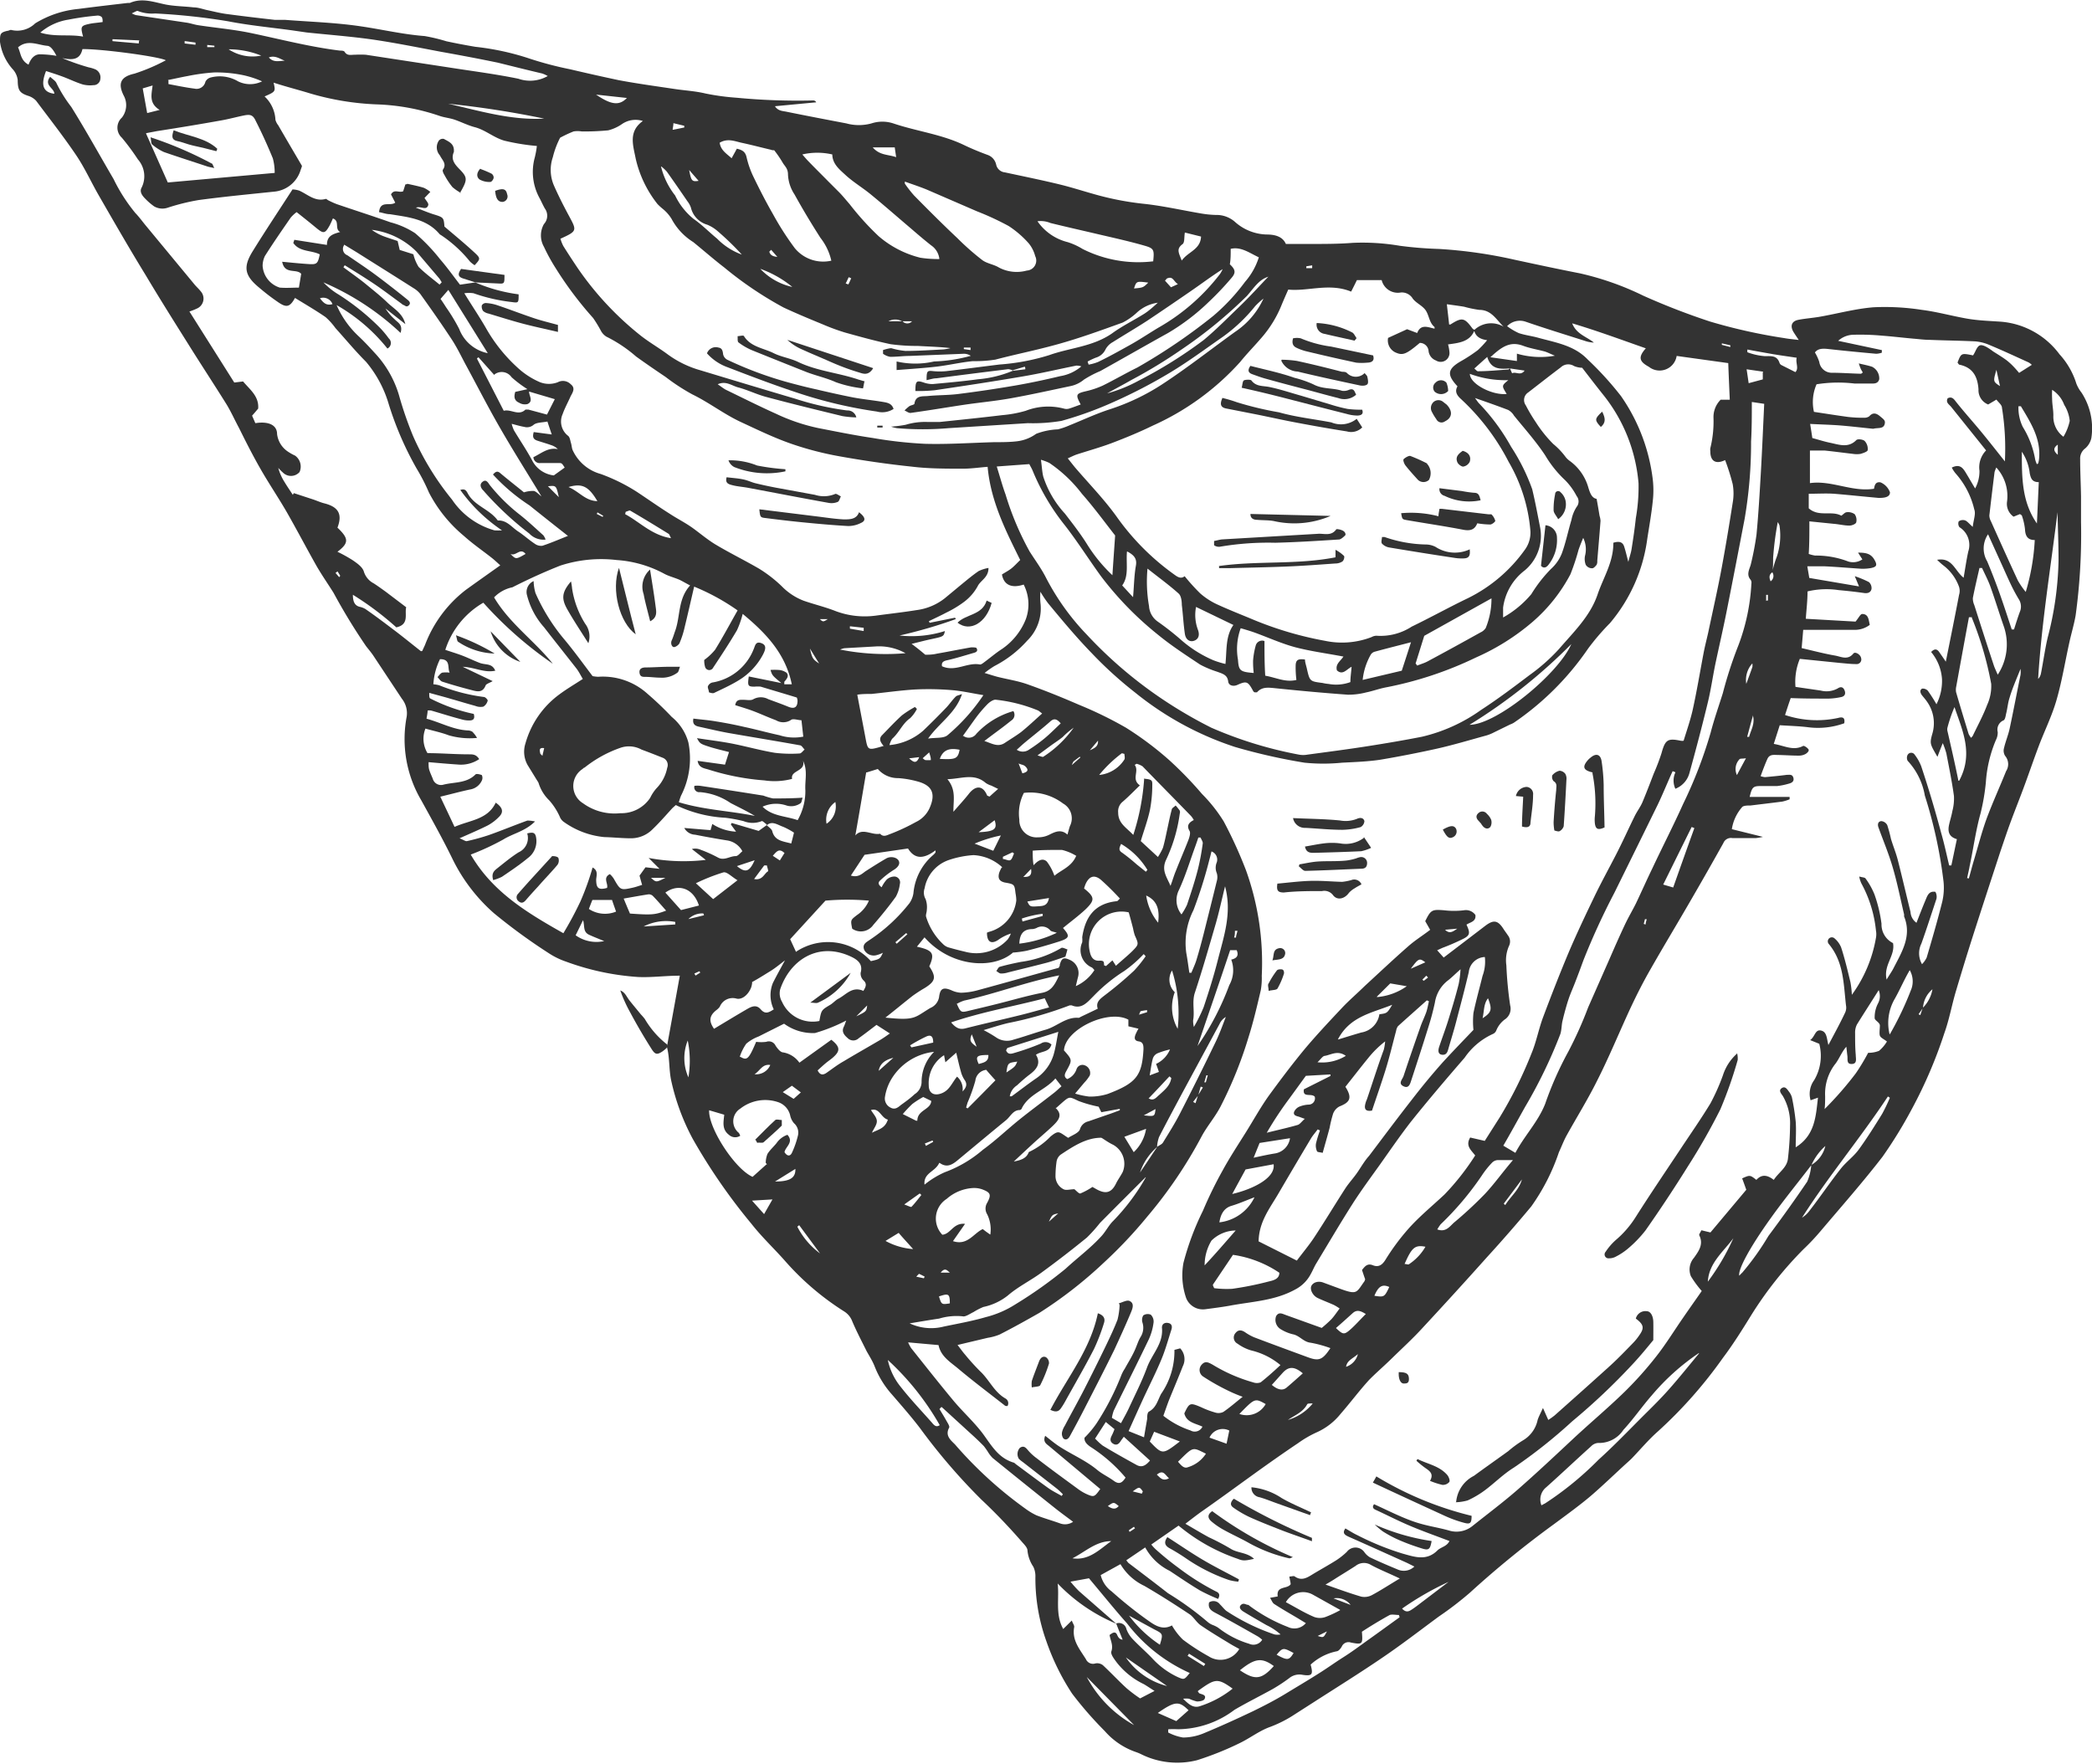 <svg xmlns="http://www.w3.org/2000/svg" viewBox="0 0 192.61 162.38"><defs><style>.cls-1{fill:#333;}</style></defs><title>Asset 7</title><g id="Layer_2" data-name="Layer 2"><g id="Layer_1-2" data-name="Layer 1"><path class="cls-1" d="M55,47.17s0,.09-.07.14l.55.28.06-.1L55,47.17m107.57,8.12.2,0c0-.17,0-.34,0-.52h-.16c0,.16,0,.33,0,.49m-11.28,29.8.18.06c0-.17.07-.33.1-.49l-.16,0-.12.47m-87.4,4.53.11.19.43-.27-.07-.13-.47.21m40,51.26.07.15.5-.33-.1-.14-.47.32m10-55.19-.23,0c0,.2,0,.41-.08.62l.18,0c0-.2.09-.4.13-.6m6.88-61.07a1.5,1.5,0,0,0,0-.22l-.54.09a1.11,1.11,0,0,1,0,.17l.54,0M75.48,57c.3.27.3.27.74,0h-.74M89.36,32.17V32h-.62v.14l.62.09M111.2,99l-.13,0-.19.65.14,0,.18-.65M31.08,52.61l-.19.14.34.39s.1-.12.09-.14-.16-.26-.24-.39m127.45-21,0,.14.78.2c0-.05,0-.1,0-.16l-.79-.18M99.47,69.74l-.06-.07-.57.43a2.25,2.25,0,0,0-.16.34l.79-.7M85.15,105.28a2.14,2.14,0,0,1,.1.22l.67-.37-.06-.13-.71.28m-.09,12.41a1.11,1.11,0,0,0,.07-.16c-.17-.08-.34-.18-.52-.25,0,0-.11.11-.25.26l.7.15m2.4-.52c-.22-.15-.43-.54-.85,0h.85M19.08,4.14l0,.2h.66s0-.09,0-.13l-.64-.07m31,64.74c-.52-.08-.4.24-.36.48,0,.06.1.11.2.23.06-.28.11-.48.16-.71M71,23l-.17.17c.08.3.29.44.74.48L71,23m34.61,70.23V93a5.77,5.77,0,0,0-.6.1s-.07.14-.14.32l.74-.23m15.71,57.43c.54.17.54.17.85-.42l-.85.42m-42.95-125-.23-.1c-.09.19-.18.39-.28.59.09,0,.24.09.25.07.1-.18.17-.37.26-.56M83.51,86l-.07-.1-1,.85.12.14,1-.89M18,4.12l0-.2-1-.14L17,4l1,.12M83.7,69.82c.32.27.65.61.93-.11l-.93.11M78.84,93.57c.93-.45.93-.45,1-1l-1,1m22.25-25.38-.75.89c.39-.18.8-.34.75-.89M94.93,80l-.71.74c.38,0,.83,0,.71-.74m94.53-39.06c-.48.32-.36.63,0,.93l0-.93M59.94,80.82c.47.43.47.43,1.32,0l-1.32,0M85.7,69.93c0-.24-.09-.43-.15-.66l-.6.54c.11.08.18.16.25.17a3.37,3.37,0,0,0,.5,0M64.81,84.27c0-.1-.06-.18-.07-.17a1.8,1.8,0,0,0-1.36.52l1.43-.35m40.32,53.25.09-.21c-.32-.44-.32-.44-.93,0l.84.21M89.47,95.23c-.23.56-.15.73.45,1.14l-.45-1.14m34.88,52.53a1.61,1.61,0,0,0-1.57-.6l1.57.6M79.52,58.1c0-.1,0-.2,0-.3l-1.27-.14,0,.22,1.28.22m14.6,13.1c.37-.09.61-.23.37-.53s-.39-.22-.72-.38c.16.4.24.63.35.91M62,11.94l1-.2v-.16l-1-.24c0,.23-.05.38-.07.6M74.57,59.71c.21.92.28,1,.85,1.38-.29-.46-.57-.92-.85-1.38M102,138.66c.42.29.72.33,1,0-.46-.38-.46-.38-1,0M26.22,5.59c-.46-.17-.89-.52-1.47-.3.45.51,1,.3,1.47.3M30.61,28a.91.91,0,0,0-1.15-.54c.32.43.6.7,1.15.54m74.7,74.69c1,.11,1,.11,1.08-.58l-1.08.58m-8.74,9.79.86-.77c-.56.13-.56.13-.86.77m12.9,39.77a1.37,1.37,0,0,1-.13.2l1.5.94.13-.2-1.5-.94m14.46-26.41a1.65,1.65,0,0,0,1.09-1.17c-.51.44-1,.59-1.09,1.17m-17.42,9.93c.32.29.55.64,1.12.33-.36-.29-.51-.84-1.12-.33m-56.06-91,1,1c-.24-1.08-.24-1.08-1-1M161.38,65.94c-.18.63-.35,1.27-.52,1.9l.18,0c.17-.64.57-1.22.34-2M47,51c.5.51.5.51,1.39,0-.5-.62-.87.24-1.39,0M63.45,15.65c.19,1,.25,1.1.87,1l-.87-1m45,10.51c-.4-.26-.45-.72-.92-.55-.11,0-.18.15-.27.23l.55.61.64-.29m75.36,7.89c-.31,1.08-.31,1.08.33,1.5-.12-.53-.22-1-.33-1.5M161.31,61.11a2.27,2.27,0,0,0-.53,1.85c.21-.57.4-1.07.57-1.58,0-.07,0-.16,0-.27M93.37,78.59l-.15-.12-.88.41a1.48,1.48,0,0,0,0,.21c.23,0,.51.19.68.1s.23-.39.34-.6m-12.46,20,1.35-1.2c-.67.17-1.22.47-1.35,1.2M96,84.32l0-.19a9.56,9.56,0,0,0-1.92.44l.06.27,1.9-.52M71.15,78.79l.65.43c.17-.27.29-.47.43-.68-.51-.49-.74-.12-1.08.25M92.66,98.74c.8-.53.8-.53,1-1-.87.12-.87.12-1,1M83.27,110.9c.34.12.6.26.65.21.33-.34.61-.72.91-1.09l-.15-.14-1.41,1m21.14-84.32c.84-.08.84-.08,1.31-.54-1.09-.14-1.09-.14-1.31.54M69.47,98.9a1.4,1.4,0,0,0,1.45-.85c-.74-.11-.94.54-1.45.85M12.78,4c0-.09,0-.19.05-.28l-2.47-.11a1.09,1.09,0,0,0,0,.18L12.78,4M138.45,110.82l.14.13c.49-.8,1.27-1.39,1.53-2.36l-1.67,2.23m-17.59,18.4a1.13,1.13,0,0,0-.26,0c-.09,0-.22,0-.26.09-.39.72-1.15,1-1.76,1.42a4.61,4.61,0,0,0,2.28-1.51m39.06-57.86c.24-.46.49-.92.83-1.55-.35.06-.55,0-.62.12a1.3,1.3,0,0,0-.21,1.43M91,97.13c-1.09,0-1.21.14-.89.83.43-.13.92-.18.89-.83M87.45,120c0-.89-.11-.94-1-.64.24.76.24.76,1,.64M67.85,79.74c.8.66,1.16.52,1.63-.54l-1.63.54m2.76-.06-.25,0-.93,1.25c.78.15.91-.49,1.28-.71.06,0-.06-.34-.1-.52m21-4.21L90.1,76.62c1.48-.06,1.76-.29,1.46-1.15m-20.2,33.31c1.38,0,1.9-.34,1.87-1.16l-1.87,1.16m46.18,43.57c1,.54,1.14.53,1.56-.16-.95-.51-1-.51-1.56.16M76.91,73.84a2,2,0,0,0-.81,2,1.91,1.91,0,0,0,.81-2m51,44.65c-.63-.28-1-.08-1.37.81.9.14.93.12,1.37-.81M94.59,83c.2.44.26.49.84.45s1,0,1.15-.77l-2,.32m-21,29.8-.17.14a7.07,7.07,0,0,0,2.09,2.46l-1.92-2.6m.17-12.21-.84-.63-.84.59,1,.62.65-.58M62.17,85.11a1.79,1.79,0,0,0,0-.23,4.52,4.52,0,0,0-2.91.42l2.93-.19M80.36,13.58c.65.74,1.41.63,2.15.89-.05-.34-.09-.6-.13-.9h-2m3.41,82.67a2.14,2.14,0,0,0,.13.19l2-.44c0-.51-.16-.75-.59-.58a14.08,14.08,0,0,0-1.53.83m21.94,4.87c.48.32.73-.1,1-.31.47-.44,1-.84,1.1-1.55l-.17-.15c-.63.67-1.25,1.34-1.89,2m56.56-66.88L160.81,34c.08.51.13.89.19,1.28l1.3-.35c0-.2,0-.38,0-.65M21.05,4.54a4,4,0,0,0,3,.58,8.07,8.07,0,0,0-3-.58m48.19,106,1.11,1.24.77-1.35-1.88.11M54.88,8.71c1.46,1,2.17,1,2.84.31l-2.84-.31M63.32,95.8a4.36,4.36,0,0,0,.06,3.39,9.26,9.26,0,0,0-.06-3.39M95.54,69.56c.26.06.45.16.52.11A10.16,10.16,0,0,0,98.85,67a7.45,7.45,0,0,0-1,.85c-.34.28-.72.52-1.08.78l-1.22.9M72.94,26.41A9.9,9.9,0,0,0,70,24.75a5.76,5.76,0,0,0,2.91,1.66M86.53,69.87c1.45.07,1.66,0,1.82-.84-.8-.16-1.5-.09-1.82.84m19,12.58a5.07,5.07,0,0,0,1.1,2.5c.13-1.08,0-2-1.1-2.5M81.74,103.08c-.63-.16-.76-1.12-1.55-.88.2.34.52.65.54,1s-.27.68-.45,1.09c.56-.3,1.19-.37,1.46-1.19M92.15,76.92a12.79,12.79,0,0,0-2.42.75l1.72.66c.21-.41.41-.83.7-1.41m20.78,56c.11-.52.18-.87.25-1.21a1.33,1.33,0,0,0-1.82.65l1.57.56m18.33-18.13c-1-.2-1.28.08-1.94,1.58.16,0,.37.1.44,0a4.79,4.79,0,0,0,1.5-1.62m-23.81,40.48-3.79-2.63a6.58,6.58,0,0,0,3.79,2.63m.27-58.61a7.24,7.24,0,0,0-1.18.37.81.81,0,0,0-.4.47c-.13.48-.19,1-.29,1.55l.85-.32c-.09-.27-.17-.5-.26-.74a2.53,2.53,0,0,0,1.28-1.33M55,46.14c-.8-1.36-1.4-1.67-2.66-1.3,1,.42,1.54,1.27,2.66,1.3m.64,40.51c-.58-.24-1-.4-1.43-.6-.56-.28-.36-.83-.53-1.33L53,86.11a3.29,3.29,0,0,0,2.6.54M84.07,115c-.5-.56-.91-1-1.33-1.49l-1.21.74a6.2,6.2,0,0,0,2.54.75m19.46-45.59-.24-.06a11.87,11.87,0,0,0-2.09,2,3.11,3.11,0,0,0,2.32-1.42c.08-.14,0-.38,0-.57m10.59,60.82a2,2,0,0,0,2.42-.91c-1-.56-1-.54-2.42.91M103.22,77.7c-.18.38-.25.59.1.81a16.83,16.83,0,0,1,1.33,1.07l.85.68.14-.17a6.93,6.93,0,0,0-2.42-2.39M13.14,8.14l.41,2.27,1.15-.29c-1-.61-.75-1.4-.65-2.25l-.91.27M157.24,118a20.87,20.87,0,0,0,2.35-4c-.92,1.25-2.25,2.27-2.35,4m-57.18,36.4a10.88,10.88,0,0,0,4.36,4.43l-4.36-4.43m33.31-8.76a27.34,27.34,0,0,0-4.28,2.46c.38.42.66.24.92.07s.61-.44.91-.67l2.45-1.86m-29-39.55a3.79,3.79,0,0,0,1.15-2.16l-2,.73.87,1.43m-2.08,35.8c-1.41,0-2.41,1-3.57,1.58,1.52.23,2.49-.81,3.57-1.58m4.48,9.54c.3-1,.3-1-.53-1.42l-2.31-1.26a11.51,11.51,0,0,0,2.84,2.68m1.67-16.85c.25.28.53.67.92.5a3,3,0,0,0,1.65-1.24c-1.26-.61-1.12-.7-2.57.74m-24-31.4c0-1,1.24-1,1.28-1.82L85,101a8.25,8.25,0,0,0-1,.64,11.44,11.44,0,0,0-.88.93l1.22.61M123,122.27c.61.58.74.63,1.23.22s1-1,1.52-1.51c-.47-.29-.82-.43-1.21-.08s-1,.91-1.54,1.37M61.77,49.53c-.12-.23-.14-.34-.21-.38C60.38,48.42,59.19,47.69,58,47c-.08,0-.26.08-.39.12a1.74,1.74,0,0,0-.05.22c1.35.72,2.44,1.93,4.22,2.21M54.21,83.68a2.69,2.69,0,0,0,2.51.25c-.12-.35-.25-.7-.37-1.07l-1.81,0c-.1.24-.21.53-.33.85m54.22,11a13.13,13.13,0,0,0-.52-5.36,1.6,1.6,0,0,0,.25,2,4,4,0,0,0,.27,3.37m56.94-61.79c-.79-.12-1.54-.22-2.28-.35s-1.48-.26-2.21-.4a2.21,2.21,0,0,0,0,.25,5.77,5.77,0,0,0,1.6.36c.62,0,1.14-.08,1.37.65a.39.39,0,0,0,.18.18l1.27.64c.35-.35,0-.84.12-1.33M109.43,157.46c-.86-.83-1.2-.89-2.83.25l1.7.75,1.13-1m-.81-24.75-2.36-.89-.4.9c1.17,1.22,1.17,1.22,2.76,0m.47-111.31c-.08.45,0,.93-.23,1.08-.6.45-.3.84-.06,1.5.61-.84,1.72-1,1.78-2.21l-1.49-.37m8,106.09c.54.46,1,.56,1.37.25s1-.87,1.49-1.31c-.78-.65-1.3-.65-1.85-.05l-1,1.11M77.37,59.81a21.55,21.55,0,0,0,6,.33,5,5,0,0,0-2.8-.62l-2.84.16a2,2,0,0,0-.39.13M93.85,86.88a11,11,0,0,0,3.45-1c-.32-.11-.52-.12-.6-.22a1,1,0,0,0-1.27-.22,1.27,1.27,0,0,1-.37.1c-.9,0-1.19.53-1.21,1.39m20.31,66.85c1.39.94,2,.86,3.12-.39-1.09-.79-1.71-.75-3.12.39m-10.4-103c-.1,1.13.2,2.24-.44,3.12l1,1.08c.09-1,.1-2,.26-2.89.13-.7-.22-1-.78-1.31M93.57,69a1,1,0,0,0,1.2,0,14.53,14.53,0,0,0,1.38-1c.52-.43,1-.92,1.51-1.4-.39-.46-.65-.47-1-.14-.75.66-1.55,1.28-2.32,1.92-.24.2-.46.41-.74.66M138.87,35a9.41,9.41,0,0,1-3.54-.58c0,.94,2.09,2,3.39,1.85-.47-.76-.47-.76.15-1.27m48.66,7.74c.08-.05.12-.05.12-.07a2.45,2.45,0,0,0,.08-.37c.21-1.89-.76-3.38-1.67-4.9,0,0-.1,0-.22,0a4,4,0,0,0,.4,1.91,8.41,8.41,0,0,1,1.14,3,2.67,2.67,0,0,0,.15.42M156,76.24l-.25-.1-2.62,5.3.92.27c.66-1.87,1.3-3.67,1.95-5.47M90.8,98.5a1.13,1.13,0,0,0-1,1,15.41,15.41,0,0,1-.71,2c-.05.15-.09.31-.14.47l.14.08c.86-.86,1.71-1.72,2.56-2.59-.3-.33-.59-.65-.88-1M2.61,6c.19-.54.52-1,1.07-1a9.88,9.88,0,0,1,1.52.14c-.22-.42-.5-.89-.83-.92-.88-.07-1.83-.62-2.71.14.27.54.22,1.21,1,1.61M50.1,10.92a87.77,87.77,0,0,0-8.84-1.37c2.91.66,5.8,1.54,8.84,1.37M64.35,83.37c-.5-1.57-1.86-2.07-3.09-1.19l1.44,1.61,1.65-.42M40.48,26.19l.19-.2c-.08-.12-.15-.26-.24-.37l-2.09-2.46a7,7,0,0,0-4.11-2,4.64,4.64,0,0,0,1.14.61c.41.15.83.28,1.24.42l.19.82,1.26.4a3.9,3.9,0,0,0,.48,1.16c.6.6,1.29,1.1,1.94,1.64m149.5,14a4.75,4.75,0,0,0,.58-1.46,3.45,3.45,0,0,0-.51-1.48,2.78,2.78,0,0,0-1.11-1.38,7.74,7.74,0,0,0,0,.84c0,.53.13,1.07.11,1.6a2.29,2.29,0,0,0,.93,1.88m-50.32-7.65a7.68,7.68,0,0,0,3.5.19c-.44-.18-.68-.31-.94-.39-.67-.18-1.37-.29-2-.53-1.22-.45-2,.14-3,1.06l2.44.35c0-.22,0-.4,0-.68M110.28,155.72c.08.1.11.17.16.19.25.1.66.14.46.52-.08.16-.47.23-.71.22a4,4,0,0,1-.71-.25,2.09,2.09,0,0,0-.55,0c.5.5.94.9,1.56.68a9.44,9.44,0,0,0,3-1.61c-1.4-1-1.61-.93-3.18.2M67.93,81.06c-.57-.33-1-.82-1.33-.74a17.57,17.57,0,0,0-2.53,1l1.59,1.46,2.27-1.76M187.54,48.17c.06-1.24.11-2.48.17-3.78-.63,0-.73-.36-.83-.8a4.45,4.45,0,0,0-.73-2c0,2.42,0,4.61,1.39,6.61M58,84.11c2,.14,2.29.12,3.33-.27-.4-.45-.79-.91-1.2-1.33a.54.54,0,0,0-.42-.17c-.74.11-1.47.25-2.29.39.22.53.39.94.58,1.38M174,95.22A29.32,29.32,0,0,0,176,91a2.09,2.09,0,0,0-.17-1.68c-.53.9-.92,1.84-1.42,2.71a4.42,4.42,0,0,0-.44,3.18m-92.23,30a5.8,5.8,0,0,0,1.2,2.49c.9,1.15,1.91,2.2,2.87,3.29.19.23.39.45.71.22a24.76,24.76,0,0,0-4.78-6m17.37-46.4a4.58,4.58,0,0,0-1.34-.56c-.92,0-1.86,0-2.69.07,0,.43,0,.85.08,1.34.35-.37.79-.73,1.22-.34a4.78,4.78,0,0,1,.7,1.31c.65-.55,1.57-.82,2-1.82M60.86,15.33A7,7,0,0,0,62.16,18a6.22,6.22,0,0,0,1.68,2.14c.78.54,1.45,1.23,2.18,1.83a6.13,6.13,0,0,0,2.28,1.47A25.51,25.51,0,0,0,66,21.22a3.44,3.44,0,0,0-.88-.53,2.16,2.16,0,0,1-1.51-1.58,2,2,0,0,0-.32-.58c-.62-.91-1.25-1.82-1.89-2.72a3.57,3.57,0,0,0-.51-.48M15.51,7.42c0,.11,0,.22,0,.32.8.15,1.6.32,2.4.42a.83.83,0,0,0,1-.63.75.75,0,0,1,.47-.39,3.31,3.31,0,0,1,2.54.35,2.49,2.49,0,0,0,2.21,0,8.75,8.75,0,0,0-2-.62,12.23,12.23,0,0,0-2.42-.2,18.41,18.41,0,0,0-2.43.33c-.61.11-1.21.25-1.82.37M174,101.07l-.18-.12c-2.52,3.81-5.45,7.31-7.91,11.16a2.49,2.49,0,0,0,.69-.64c1-1.29,1.89-2.61,2.88-3.87.49-.62,1.16-1.1,1.63-1.73.78-1.07,1.48-2.19,2.18-3.32a15.48,15.48,0,0,0,.71-1.48M9.45,2.06c0-.23,0-.43-.12-.52a.58.58,0,0,0-.42-.1,25,25,0,0,0-2.62.37A5.21,5.21,0,0,0,3.71,3c1.35.43,2.66.13,3.94.37-.25-.92-.21-1,.57-1.17.37-.08.75-.1,1.23-.17M91.89,72.63l-.62-.3a2,2,0,0,1-.51-.24c-1.07-.93-2.22-.39-3.53-.35.82,1,.54,1.91.55,3,.56-.65,1-1.12,1.41-1.64.56-.73,1.27-.9,1.7.15,0,0,.11.05.22.09.2-.19.43-.39.78-.7m18.66,4.47h-.22c-.09.28-.19.56-.29.84-.49,1.34-.9,2.71-1.5,4a2.09,2.09,0,0,0,.24,2.24,6.26,6.26,0,0,0,.51-.89c.36-1.08.72-2.16,1-3.26a21.76,21.76,0,0,0,.45-2.41c0-.16-.13-.34-.2-.51M44.93,32.55l-3.65-5.86-.72.83c.17.24.34.5.51.77a16.72,16.72,0,0,1,1.21,2,3.56,3.56,0,0,0,2.65,2.23m78.44,115.69-2.51-1.4a1.83,1.83,0,0,0-2.47.7c.87.46,1.73,1,2.63,1.37a1.54,1.54,0,0,0,1,0,10.16,10.16,0,0,0,1.36-.63m57-76.37c1.34-2.49.3-4.62-.43-6.78a13.2,13.2,0,0,0-.64,1.86.71.71,0,0,0,0,.38c.33,1.45.67,2.9,1,4.54M110.26,96.3a25.08,25.08,0,0,0,2.92-5.6,2.79,2.79,0,0,0,.18-2.35c.5-.11.72-.37.5-.87h-.6c-1,3-2,5.89-3,8.81m-9.41,36.18a5.57,5.57,0,0,0,.67.62c1,.61,2.08,1.21,3.13,1.79.52.28.88,0,1.23-.41l-2.41-2.19c-.14.19-.22.29-.29.4-.17.28-.4.43-.71.23s-.25-.47-.1-.76a4.67,4.67,0,0,0,.24-.57l-.8-.66-1,1.55m16-107c-.89.24-1.39,1.08-2,1.77a42.1,42.1,0,0,1-6,4.92A45.9,45.9,0,0,1,104.14,35c-.73.42-1.48.81-2.21,1.22a13.34,13.34,0,0,0,2.9-1.17,41.25,41.25,0,0,0,6-3.75c1.12-.93,2.17-2,3.21-3s1.83-1.88,2.71-2.8M144.67,59.3a50,50,0,0,1-9.37,7.43c2.47,0,8.17-4.67,9.37-7.43M96.79,96.2c-.19.69-.91.56-1.41.91.49.8.06,1.34-.58,1.82-.4.3-.78.64-1.17,1a1.49,1.49,0,0,0-.66,1,.52.52,0,0,0,.18,0c.74-.54,1.46-1.1,2.21-1.62A4.07,4.07,0,0,0,97,97.12c.2-.67.29-1.38.44-2.12L92.8,96.47c-.07,0-.11.14-.17.23.17.45.53.31.8.23a22.8,22.8,0,0,0,2.4-.85.76.76,0,0,1,1,.12m-8.71,2.93a1.51,1.51,0,0,1,.5,1.36c.34-.35.48-.67.17-1.09a2.53,2.53,0,0,1-.33-.77c-.15-.53-.27-1.07-.42-1.71l-1,.88-.12-.65a3.05,3.05,0,0,0-1.41,2.78c0,.76.54,1,1.23.71s.89-.92,1.37-1.51m-.54-5c.45.54.81.68,1.31.55,1.7-.43,3.4-.81,5.1-1.23.85-.21,1.7-.46,2.61-.7-.15-.31-.27-.55-.4-.84-2.86.75-5.73,1.24-8.62,2.22m42.34-35c-1.19.31-2.28.58-3.37.88a.63.63,0,0,0-.35.29,5.93,5.93,0,0,0-.73,2.3l3.6-.85c.28-.85.55-1.69.85-2.62M50.4,38.81c-.48.1-1,.07-1.28.31a.93.93,0,0,1-.86.18c-.36-.06-.72-.17-1.15-.28a3.41,3.41,0,0,0,.21.6c.55.92,1.16,1.81,1.67,2.76a2.56,2.56,0,0,0,2,1.39l1-.72c-.27-.43-.27-.42-.6-.42l-1.62,0a.57.57,0,0,1-.66-.54c.73-.34,1.33-.92,2.25-.74a1.5,1.5,0,0,0-.62-.37c-.42-.15-.85-.27-1.27-.41s-.44-.39-.33-.79L50.8,40c-.15-.44-.27-.79-.4-1.19m88.88,68c-.63,0-1,0-1.42,0a.79.79,0,0,0-.49.24,8.11,8.11,0,0,0-.94,1.18,27.64,27.64,0,0,1-3.79,4.49,4.26,4.26,0,0,0-.31.47c.78.29,1.14-.27,1.53-.62a36.88,36.88,0,0,0,2.83-2.62c.87-.92,1.63-2,2.59-3.12m45.94-48.88.21,0c.17-.54.34-1.08.53-1.6a1.24,1.24,0,0,0-.09-1.18c-.23-.38-.44-.77-.64-1.17-.29-.6-.56-1.21-.83-1.81l-1.36-3a2.32,2.32,0,0,0-.08,2.49c.42,1,.83,2.06,1.2,3.11s.71,2.1,1.06,3.16m4.24-11c-.63,5.18-1.49,10.33-1.81,15.56a1,1,0,0,0,.27-.55c.21-1.09.36-2.19.61-3.26a30.16,30.16,0,0,0,1-7.12c0-1.54-.07-3.08-.1-4.63M88.08,92.39c.35.8.4.84,1,.7.95-.23,1.9-.45,2.84-.69,1.36-.34,2.7-.74,4.06-1,.86-.18,1.14-.77,1.54-1.6-3.07.61-5.85,1.69-8.74,2.32a3.49,3.49,0,0,0-.66.29M86,96.84a5.26,5.26,0,0,0-4,2.63,4.59,4.59,0,0,0-.52,1.51.93.93,0,0,0,.52,1c.38.21.66,0,.94-.24.43-.31.87-.62,1.27-1a1.35,1.35,0,0,0,.64-1.1A3.93,3.93,0,0,1,86,96.84m42.88,48.49c-1-.48-1.87-.82-2.66-1.25a1.23,1.23,0,0,0-1.41.09c-.59.38-1.18.74-1.77,1.11-.27.18-.55.35-1,.61,1.2.42,2.23.8,3.29,1.11a1.47,1.47,0,0,0,1-.15c.8-.43,1.56-.93,2.55-1.52M112.79,81.6c-.3,1.23-.54,2.33-.85,3.42-.62,2.13-1.23,4.27-1.93,6.38-.28.85,0,1.7-.16,2.54a2.36,2.36,0,0,0,.07.61,14.45,14.45,0,0,0,.9-1.82c.48-1.44.94-2.89,1.31-4.36.55-2.17,1.32-4.32.66-6.77M86.47,107.07c-.35.82-1.46.9-1.35,2A8.13,8.13,0,0,1,87,107.92a11.34,11.34,0,0,0,3.49-2.06c1.15-.83,2.18-1.82,3.28-2.71s2.16-1.66,3.23-2.5c.24-.18.46-.4.73-.64l-.56-.72c-.94,1.09-2.41,1.42-3.08,2.72,0,.08-.13.19-.2.19-.62,0-.86.6-1.26.93-1.48,1.21-2.94,2.43-4.41,3.65-.47.39-1,.8-1.7.29M45.52,34.54l-1.47-1.65-.14.12,2.47,4.81c.68-.18,1.36.51,2-.11,0,0,.18,0,.27,0l1.71.46.72-1.42-2.37-.7c0,.39.42.89-.14,1.15a1,1,0,0,1-.77-.12c-.48-.2-.49-.59-.36-1l1.12-.25a10.78,10.78,0,0,1-1.46-1.1,1.1,1.1,0,0,0-1.58-.25M97.18,102c.7.64.27,1.15-.2,1.61s-1.27,1.13-1.9,1.71-1.16,1.08-1.74,1.62c.61-.12,1.17-.27,1.38-.87a6.77,6.77,0,0,0,2-1.43c.21-.17.49-.4.72-.39s.53.28.91.51c.35-.24,1-.45,1.09-.82a1.05,1.05,0,0,1,.77-.7l1.7-.59c.4-.13.79-.28,1.19-.43l0-.13-1.7.31-.25-.51a11.7,11.7,0,0,1-1.84-.52c-.85-.4-.83-.45-1.52.15l-.54.48m-28-11.51a2.12,2.12,0,0,1-.07.36c-.23.67-.82,1.22-1.37,1.09a1.28,1.28,0,0,0-1.54.75,1.52,1.52,0,0,1-.34.33c-.63.51-.68,1-.19,1.7,1-.6,2-1.21,3-1.79.41-.24.88-.49,1.3,0s.76.28,1.2,0a3,3,0,0,1-.08-2.43c.36-.72.75-1.41,1.11-2.08-.42.32-.87.7-1.36,1s-1,.63-1.67,1m30.9-57.11.09.26a4.24,4.24,0,0,0,.88-.25c1-.48,1.92-1,2.86-1.52s1.78-1.09,2.68-1.63a18.87,18.87,0,0,0,5.68-4.95,3.09,3.09,0,0,0,.24-.44c-1,.63-1.94,1.34-2.9,2q-2,1.38-4,2.72c-1.06.69-2.16,1.33-3.22,2a1.68,1.68,0,0,0-.66.66,1.43,1.43,0,0,1-.9.77,6.27,6.27,0,0,0-.74.35m9.34,56.28.2,0c.16-.4.35-.79.47-1.19.25-.82.47-1.64.68-2.47.4-1.59.8-3.18,1.19-4.78a1.29,1.29,0,0,0,0-.73,1.28,1.28,0,0,1,0-1,.8.8,0,0,0-.49-1c-.07.29-.12.5-.18.71a42,42,0,0,1-1.48,4.7,6.64,6.64,0,0,0-.66,3.93c.11.6.19,1.21.28,1.82M88.69,67.75a.85.85,0,0,0,1.21-.2,7.45,7.45,0,0,1,3.4-2.08.62.62,0,0,1-.21.88c-.56.46-1.15.89-1.73,1.32l-.73.55c.73.25,1.26.59,1.88.18s1-.63,1.5-1c.66-.53,1.27-1.11,1.94-1.71-.17-.12-.26-.21-.36-.27a14.13,14.13,0,0,0-3.94-1c-.23,0-.56.23-.76.44a11.84,11.84,0,0,0-1,1.17c-.41.56-.8,1.12-1.25,1.74m93.85-15.48h-.24c-.21.92-.43,1.84-.61,2.77a1.5,1.5,0,0,0,.13.64c.59,1.85,1.18,3.69,1.79,5.53.09.28.23.55.37.89a5.08,5.08,0,0,0,.58-4.39c-.43-1.23-.81-2.48-1.25-3.71-.21-.59-.51-1.15-.77-1.72M94.27,73a4.11,4.11,0,0,0-.42,2.45,1.58,1.58,0,0,0,1.71,1.64,2.27,2.27,0,0,0,1.07-.25c.55-.28,1.08-.51,1.65,0,.09-.31.15-.55.23-.79a1.56,1.56,0,0,0-.63-2.07A5,5,0,0,0,94.27,73M130.35,61.1l.13.18c.34-.14.7-.24,1-.41q2.42-1.3,4.82-2.64a1.12,1.12,0,0,0,.49-.41,7.1,7.1,0,0,0,.53-2.73l-6.19,3.45-.8,2.56M103.92,84a3,3,0,0,0-3.58,3.63c.1.49.34.85.86.82s.42.17.46.44c0,0,.1,0,.16.06l.6-.53c.12.18.2.3.32.5.53-.48,1.05-.9,1.52-1.36.61-.62.58-.63.22-1.45a4.61,4.61,0,0,1-.16-.64c-.13-.49-.26-1-.4-1.47m2.25-59.9c.11-1.07.09-1.22-.72-1.46-1.48-.43-3-.76-4.49-1.11s-2.83-.65-4.25-1a2.34,2.34,0,0,0-1.19-.16,4.76,4.76,0,0,0,2.77,1.92,6.08,6.08,0,0,1,1.38.63,11.4,11.4,0,0,0,6.5,1.14m74.89,56.76.21.06c.17-.6.32-1.19.5-1.78.37-1.24.69-2.49,1.13-3.71.55-1.48,1.21-2.92,1.8-4.39a1.18,1.18,0,0,0-.09-1.41.89.89,0,0,1-.1-.72c.14-.61.39-1.19.52-1.8.35-1.64.66-3.29,1-4.94a2.72,2.72,0,0,0,0-.55c-.4,1-.76,1.81-1,2.63-.16.47-.2,1-.32,1.47-.05.22-.09.56-.24.64a.92.92,0,0,0-.54,1.08,1.51,1.51,0,0,1-.17.74,12,12,0,0,0-.92,3.86,19.37,19.37,0,0,1-.5,2.92c-.44,1.58-.65,3.22-1,4.84-.06.35-.15.71-.22,1.06m-24.7,43.75a21.06,21.06,0,0,0-4.35,3.91c-.88,1-1.67,2.16-2.6,3.16a2.67,2.67,0,0,1-2.34,1.21,1,1,0,0,0-.64.31c-1.39,1.25-2.75,2.54-4.14,3.78a1.44,1.44,0,0,0-.43,1.65l.36-.19a29.65,29.65,0,0,0,4.89-4c1.43-1.29,2.77-2.69,4.14-4.06.81-.8,1.62-1.6,2.37-2.45.95-1.07,1.83-2.18,2.74-3.27M105.49,88.05l-.19-.21a11.91,11.91,0,0,1-1.79,1.56,15.08,15.08,0,0,0-2.84,2.32c-.54.53-1.07,1.24-2,.84,0,0-.13,0-.18,0a34.68,34.68,0,0,1-5.67,1.63c-.72.17-1.42.4-2.26.65a11.75,11.75,0,0,1,1.12.65,1.77,1.77,0,0,0,1.63.23c1-.28,2-.64,3-.93s1.85-1.18,3-1.08a.44.44,0,0,0,.17-.08l1.59-.76c-.2-.6.2-.89.65-1.24a34.21,34.21,0,0,0,2.69-2.26,11.19,11.19,0,0,0,1.09-1.36M172,96.93a2.59,2.59,0,0,0,1-.18,3.34,3.34,0,0,0,.73-.86c-.28-.22-.58-.34-.65-.54s0-.64,0-.93-.47-.46-.48-.68a2.78,2.78,0,0,1,.3-1.34,1.44,1.44,0,0,0,.07-1.24c-.71,1.13-1.36,2.13-2,3.16a1.64,1.64,0,0,0-.17.82c0,.67,0,1.33.06,2,0,.33.15.8-.36.82s-.37-.43-.41-.73-.06-.57-.1-.86c-.47.54-.67,1.17-1.06,1.64a4.49,4.49,0,0,0-.89,2.92c0,.39,0,.79-.05,1.18a31.34,31.34,0,0,0,2.88-3.3A19.06,19.06,0,0,0,172,96.93M91.18,113.65a3.16,3.16,0,0,0-.29-1.85,1,1,0,0,1,0-1.06c.4-.75.32-.95-.49-1.25a2.26,2.26,0,0,0-.82-.11,4,4,0,0,0-2.42,1,2.15,2.15,0,0,0-.4,3.3c.78-.06,1-1.12,2.09-1l-1.11,1.59c1.34.44,1.88-.71,2.74-1.11l.3.23.38.27m16.4,45.58a2.45,2.45,0,0,0,0,.27,4.56,4.56,0,0,0,1.36.46,5,5,0,0,0,1.86-.37c1.55-.64,3.09-1.34,4.6-2.06,1-.49,2-1,3-1.61s2.07-1.24,3.09-1.89c.75-.47,1.48-1,2.21-1.46s1.46-1,2.18-1.52c1-.71,2-1.44,3-2.16l-.06-.21c-.29,0-.63-.08-.85,0-.89.49-1.73,1-2.56,1.54.09,1.16.06,1.2-1,1a.68.68,0,0,0-.86.38c-.1.17-.28.4-.45.42a5,5,0,0,0-2.41,1.23c.25.92.14,1.07-.74.94a1.48,1.48,0,0,0-1.24.31,15.13,15.13,0,0,1-1.52,1c-1.17.65-2.37,1.24-3.51,1.91a8.75,8.75,0,0,1-5.2,1.79,8.72,8.72,0,0,0-.89,0M183.82,43a3.66,3.66,0,0,0-.18.45q-.25,2-.48,4a1.13,1.13,0,0,0,.14.53c.82,1.83,1.64,3.65,2.48,5.46a7.59,7.59,0,0,0,.73,1.06,20.33,20.33,0,0,0,.83-4.78c-.68,0-.87-.4-.9-1a5.62,5.62,0,0,0-.27-1.2c0-.08-.12-.13-.19-.19l-.59.24a1.44,1.44,0,0,1-.61-1.33,3.9,3.9,0,0,0-1-3.22m-2.21,13.81-.29,0c-.4,2.14-.79,4.29-1.18,6.43a1.29,1.29,0,0,0,0,.48c.37,1.28.76,2.56,1.15,3.83a1.66,1.66,0,0,0,.23.36c.1-.12.15-.16.17-.22.45-.94.95-1.86,1.31-2.82a4.15,4.15,0,0,0,.37-1.93,30.92,30.92,0,0,0-1.79-6.1m-76.06,51.52c-1.4,1.4-2.81,2.8-4.21,4.22a14,14,0,0,1-1.2,1.34q-2.06,1.68-4.2,3.24c-1,.73-2.13,1.28-3.06,2.08a5.4,5.4,0,0,1-2.27,1.07,6,6,0,0,0-.91.47c-.34.16-.74.46-1,.39a5.57,5.57,0,0,0-2.16.21c-.88.13-1.75.28-2.72.44a4.67,4.67,0,0,0,3.16.29c1.3-.27,2.61-.5,3.87-.87a9.21,9.21,0,0,0,2.69-1.16,40.2,40.2,0,0,0,4.64-3.29c1.08-1,2.29-1.89,3.3-3,.41-.45.67-1,1.08-1.4a19.49,19.49,0,0,0,3-4m-78.5-86,.11-.33,3,.47c0-.85.55-1,1.22-1.19-.55-.29,0-1-.67-1.25-.1.23-.19.43-.29.63-.44.79-.57.8-1.26.23s-1.17-.95-1.79-1.44a3.42,3.42,0,0,0-.54.5c-.81,1.17-1.62,2.34-2.38,3.54a2.1,2.1,0,0,0-.21.91,2.25,2.25,0,0,0,1.58,2c.62.05,1.25,0,1.76,0,.08-.49.15-.89.21-1.27-.44-.51-1.52.1-1.75-1.11.86.08,1.62.16,2.4.21s.88,0,1.06-.89c-.79-.4-1.87-.21-2.44-1.06M86.66,129.55l-.16.18c.22.37.45.74.66,1.12.11.19.29.47.23.59-.4.73.14,1.15.53,1.54a37.3,37.3,0,0,0,6.5,5.93,6,6,0,0,0,1,.6c.71.28,1.44.48,2.16.74a1.32,1.32,0,0,0,1.22-.14c-.64-.48-1.22-.9-1.78-1.35-1.88-1.5-3.75-3-5.62-4.52a2.83,2.83,0,0,1-.4-.5,6.42,6.42,0,0,0-.42-.6c-.38-.39-.77-.76-1.17-1.12l-2.7-2.47M68.15,97.29c.63.38.78.24,1.47-1.37a3.6,3.6,0,0,0,.93,0,.68.68,0,0,1,.86.36c.17.25.43.59.67.61a2.29,2.29,0,0,1,1.52.95l2.94-2.11c.79.62.84,1,.23,1.56-.23.22-.5.39-.74.59s-.51.45-.75.67c.22.45.5.44.81.23.52-.36,1-.74,1.57-1.06,1.08-.65,2.18-1.27,3.27-1.91.37-.21.71-.46,1-.66l-1.23-.79c-.53.4-1.08.83-1.64,1.23a.72.72,0,0,1-1,0c-.31-.27-.61-.58-.37-1.06.08-.16.13-.33.22-.57a15.63,15.63,0,0,1-2.87,1.15,4.49,4.49,0,0,1-2.85-.86l-2.35,1.18a3.82,3.82,0,0,0-1.13.66,4.62,4.62,0,0,0-.61,1.24m27.74-55c.09.68.11,1.12.21,1.54a9.18,9.18,0,0,0,2,3.42c.7.91,1.4,1.81,2,2.76a14.22,14.22,0,0,0,2.37,2.91c.08-1.25.16-2.33.25-3.66-.92-1.17-1.93-2.56-3.06-3.84a12.83,12.83,0,0,0-3-2.84,5,5,0,0,0-.77-.29m5.55,62.42c-1.37,0-2.55.77-3.74,1.56a1,1,0,0,0-.37.62,9.65,9.65,0,0,0-.1,1.32,1.35,1.35,0,0,0,.74,1.24c.23.13.63,0,1,0,.17.13.42.43.55.39a6.29,6.29,0,0,0,1.11-.6l.25.14c.89.53,1.46.48,1.92-.45.18-.37.43-.7.62-1.07a2,2,0,0,0-.88-2.5c-.32-.15-.62-.35-1-.6M112.83,61.1c.13-1.3,0-2.53.73-3.56l-3.44-1.66A3.87,3.87,0,0,0,110.3,58c.19.54,0,.88-.38,1s-.75-.1-.83-.65c-.13-.88-.17-1.77-.28-2.65,0-.36-.06-.84-.29-1.05-.88-.79-1.85-1.49-2.87-2.3a13,13,0,0,0,.14,3.45,1.88,1.88,0,0,0,.79,1.42A25.58,25.58,0,0,1,108.84,59a11.19,11.19,0,0,0,2.88,1.79,8.15,8.15,0,0,0,1.11.34m10.81-.69c-1.52-.29-3-.48-4.43-.86-1.28-.35-2.5-.91-3.75-1.36-.4-.14-.81-.26-1.23-.38a5.61,5.61,0,0,0-.25,2.9c.07,1,.18,1.12,1.45,1.22a8.65,8.65,0,0,1-.06-1.13,7.12,7.12,0,0,1,.24-1.38.61.61,0,0,1,.81-.43c0,1.08,0,2.12.07,3.19,1,.17,1.86.64,2.87.39a9.52,9.52,0,0,1-.07-1.27c0-.59.23-.69.86-.61,0,.27.11.55.17.83.27,1.18.27,1.18,1.45,1.33a3.63,3.63,0,0,0,.56.09,3.8,3.8,0,0,0,2-.17c0-.45.07-.87.11-1.41-.45.22-.81.82-1.35.33-.17-.6.37-.88.6-1.28M105.31,71.69c.7.07.8.11.78.59a12.18,12.18,0,0,1-.21,2.26c-.21,1-.55,1.88-.85,2.9l1.58,1.46a5.69,5.69,0,0,0,.46-.84c.17-.58.28-1.17.41-1.76s.24-1.17.4-1.75c0-.15.24-.26.36-.39a5.58,5.58,0,0,1,.38.47.45.45,0,0,1,0,.28,14.36,14.36,0,0,1-1.23,4.19c-.49,1,0,1.57.38,2.46.21-.58.33-1,.48-1.35.39-1,.8-1.93,1.18-2.91.09-.25.2-.62.09-.8-.32-.53,0-.8.39-1a1.93,1.93,0,0,0-.25-.37c-1.48-1.53-3-3.06-4.46-4.57a1.79,1.79,0,0,0-.56-.24,1,1,0,0,1-.17.1c.45.59-.34,1.32.48,1.89-.57.54-1,1-1.58,1.5a1.13,1.13,0,0,0-.42,1c0,1,.74,1.37,1.39,2.06a21.18,21.18,0,0,0,1-5.13m-4,73.27a2.6,2.6,0,0,0,1,1.5,38.94,38.94,0,0,0,3.1,2.5c.72.5,1.48,1.17,2.46.64a6,6,0,0,0,1,1.3,19.94,19.94,0,0,0,2.39,1.55,2,2,0,0,0,2.81-.68c-.3-.17-.61-.33-.9-.51-.89-.54-1.79-1.08-2.65-1.67-.38-.26-.62-.72-1-1-1.37-.91-2.76-1.8-4.19-2.63a5.06,5.06,0,0,1-2.2-2l-1.81,1M86.49,23.86a1.74,1.74,0,0,0-.76-1.27c-.62-.49-1.22-1-1.82-1.52-1.25-1.06-2.49-2.15-3.76-3.19-.76-.62-1.62-1.13-2.33-1.79-.53-.49-1.18-1-1.19-1.87a6.13,6.13,0,0,0-2.76,0c.25.29.43.5.62.69.57.59,1.15,1.16,1.73,1.75.33.33.67.67,1,1s.67.75,1,1.13a25.67,25.67,0,0,0,2.66,2.94,9.27,9.27,0,0,0,3.86,2,10.62,10.62,0,0,0,1.75.12M70.62,107.2l-.12-.14a2.35,2.35,0,0,1,.16-.82c.23-.37.57-.66.84-1a2,2,0,0,1,1-.76c.62.69-.2,1.11-.27,1.6.24.38.52.4.68.06a8.3,8.3,0,0,0,.56-1.61,1.15,1.15,0,0,0-.37-1.12,1.62,1.62,0,0,1-.35-.72,1.69,1.69,0,0,0-1.09-1.21,3.72,3.72,0,0,0-3.5.59,1.37,1.37,0,0,0-.14,2.23,1,1,0,0,1,.13.27.85.85,0,0,1-1.05-.1c-.67-.51-.47-1.24-.42-1.84l-1.39-.41c-.07,1.65,2.37,5.41,4,6.13l1.27-1.14m9.19-36.1c-.34,2-.66,3.91-1,5.81.66-.75,1.5,0,2.28-.16.32.36.65.12,1,0a18.48,18.48,0,0,0,2.3-1.08,2.59,2.59,0,0,0,1.26-1.29c.57-1.29.26-2.07-1.1-2.44a9,9,0,0,0-1.78-.31,2.43,2.43,0,0,1-1.89-.84l-1,.31m-.34,20.13c.27-.41.35-.69,0-1a.87.87,0,0,1-.24-.68c.23-.82-.3-1.2-.86-1.47-3-1.43-5.62.25-6.55,3A1.51,1.51,0,0,0,72,92.23,3.08,3.08,0,0,0,75.44,94c.18-1,.18-1,1-1.49.27-.16.48-.42.75-.56.7-.36,1.25-1.14,2.23-.75M76.54,24a5.29,5.29,0,0,0-1-2.1c-.84-1.31-1.64-2.64-2.39-4a3.58,3.58,0,0,1-.6-1.83c0-.59-.32-.78-.51-1.13a9.83,9.83,0,0,0-.74-1.08c0-.06-.18,0-.27-.06-.93-.22-1.84-.46-2.77-.66-.63-.14-1.27-.43-2,0,.1.7.63,1,1.1,1.43.19-.35.34-.61.48-.88.52.12.79.29.9.8a8.53,8.53,0,0,0,.67,1.87c.55,1.14,1.13,2.26,1.76,3.36a26.68,26.68,0,0,0,2,3.12A3.38,3.38,0,0,0,76.54,24m6.77-7.28a1.11,1.11,0,0,0,0,.19A11.28,11.28,0,0,0,84.16,18c1.31,1.33,2.63,2.65,4,3.94a23.77,23.77,0,0,0,2.27,2c.44.33,1.07.4,1.54.69a3.5,3.5,0,0,0,2.57.28.92.92,0,0,0,.77-1.33,3.08,3.08,0,0,0-.59-1.17,9.06,9.06,0,0,0-1.85-1.6,25.6,25.6,0,0,0-2.91-1.35l-4.62-2c-.66-.27-1.33-.49-2-.73m-1.94,52c-.32-.37-.54-.7-.17-1.06.6-.61,1.18-1.24,1.81-1.81a9.41,9.41,0,0,1,1.2-.77l.18.18a3.21,3.21,0,0,1-.62.85c-.72.5-1,1.32-1.66,1.9a2,2,0,0,0-.25.58A5.49,5.49,0,0,0,85,67.27c.73-.7,1.44-1.41,2.14-2.14.3-.32.55-.7.86-1,.1-.1.29-.12.57-.23C88,65.66,86.48,66.54,85.45,68c.72-.11,1.41,0,1.79-.31A17.71,17.71,0,0,0,90.54,64c-1.05-.17-2-.39-2.89-.46a25.91,25.91,0,0,0-3.41-.06c-1.33.08-2.64.27-4,.41-.45,0-.91,0-1.31.07.27,1.44.53,2.77.78,4.11.17.9.23,1,1.11.76l.52-.15m-27.57,2-.15.13a1.86,1.86,0,0,0,.05,3.14,4.94,4.94,0,0,0,3.44.92,3.18,3.18,0,0,0,2.75-1.41,3.85,3.85,0,0,1,.57-.87,3.71,3.71,0,0,0,1-1.9.71.71,0,0,0-.43-.93c-.65-.26-1.29-.51-1.94-.75a2.4,2.4,0,0,0-1.94-.16,11.19,11.19,0,0,0-3.31,1.83m45.16,30a7.32,7.32,0,0,0,1.32.28,5.36,5.36,0,0,0,1.69-.24c2.65-1,3.17-1.69,3.3-4.12,0-.29,0-.66-.43-.72s-.42-.33-.3-.64a4.46,4.46,0,0,1,.27-.53l-.93-.22c0-.25,0-.43,0-.61-1.86-1-5.83.89-5.93,2.83.78.88.78.88.21,1.91-.15.27-.24.53.09.73a1.49,1.49,0,0,0,.86-.92.57.57,0,0,1,.77-.34.75.75,0,0,1,.45.92,3.72,3.72,0,0,1-.52.68l-.84,1M73.33,87.6a5.31,5.31,0,0,1,6.85.89c.83-.19.83-.19,1.11-.77a3,3,0,0,1-.59.22,1,1,0,0,1-1.13-.48c-.21-.54.2-.71.54-.95a15.59,15.59,0,0,0,3.62-3.35,2.17,2.17,0,0,0,.37-.93,5.22,5.22,0,0,1,1.77-3.47,1.66,1.66,0,0,0,.26-.27,1.46,1.46,0,0,0,0-.2c-1,.75-1.87.9-2.53-.17l-4,.58-1.26,1.91c.63.2,1-.13,1.31-.37.64-.41,1.28-.82,1.94-1.2.41-.24,1-.11,1.16.22s-.15.65-.51.86a7.77,7.77,0,0,0-1.2.94c-.25.22-.14.43.13.63a3.13,3.13,0,0,1,.47-.71,1.07,1.07,0,0,1,.72-.28.54.54,0,0,1,.49.69,3.21,3.21,0,0,1-.37,1.17c-.65.9-1.35,1.76-2.08,2.6a1.39,1.39,0,0,1-1.94.34c-.16-.81-.15-.79.44-1.25A3,3,0,0,0,80,82.92a23.31,23.31,0,0,0-4,0l-3.25,3.55.54,1.17M50.43,7a2.82,2.82,0,0,0-.5-.23c-1.36-.32-2.72-.66-4.09-1-1.74-.36-3.49-.69-5.23-1-2.12-.4-4.23-.83-6.37-1.14-2-.28-4-.43-6-.64L27,2.81c-2-.28-4-.46-6-.85a58.7,58.7,0,0,0-6.72-.72A3.6,3.6,0,0,1,12.66,1c-.09,0-.28.12-.53.23a2,2,0,0,0,.38.16l4.7.7c.37.06.73.19,1.1.24,1.59.24,3.2.38,4.78.71,2.73.57,5.43,1.28,8.21,1.62.15,0,.38,0,.44.13.25.38.61.24.94.25a9.13,9.13,0,0,1,1,0l7.59,1.16c2.16.34,4.32.61,6.46,1.05A3.27,3.27,0,0,0,50.43,7m85.33,29.59c.19.25.27.38.37.5a19.15,19.15,0,0,1,3,4.05,18.43,18.43,0,0,1,1.94,3.9c.28,1.17.5,2.35.73,3.53a4.15,4.15,0,0,1-1.41,3.94,5.16,5.16,0,0,0-2,3.43c0,.27,0,.53,0,.91a9.28,9.28,0,0,0,2.6-2.15,12.82,12.82,0,0,1,1.8-2.31,3.83,3.83,0,0,0,1-1.42c.37-1,.58-2.06.89-3.09a3.41,3.41,0,0,1,.48-1.21.79.79,0,0,0,0-1,6,6,0,0,0-1.06-1.46,10.3,10.3,0,0,1-1.83-2.28c-.85-1.29-1.9-2.46-2.88-3.67a1.41,1.41,0,0,0-.54-.52c-1-.38-1.94-.71-3.09-1.11M13.45,12.3l2,4.5,9.84-.88a5,5,0,0,0-.17-1.34c-.48-1.17-1-2.32-1.58-3.46-.25-.53-.48-.61-1.08-.49s-1.34.32-2,.44c-2,.36-4,.69-6,1l-1,.19M93.29,87.68c-1.85,1.64-5.78,1.34-8.17-1.38l-.7.86c1.49.33,1.66.63,1.14,1.81.66,1,.58,1.37-.43,2a13.14,13.14,0,0,0-1.11.72c-.83.65-1.63,1.32-2.5,2,2.78.29,2.65,0,4.14-.89a1.32,1.32,0,0,0,.8-1c.1-.8.38-.94,1.13-.63a2.35,2.35,0,0,0,.89.23,6.32,6.32,0,0,0,1.5-.22c2.51-.68,5-1.39,7.51-2.08,0-.07.06-.12.08-.18s0-.06,0-.09c.18-.63.35-.72.94-.45A1.33,1.33,0,0,1,99.24,90c-.06.23-.11.47-.19.79a3.94,3.94,0,0,0,1.71-1.47,1.35,1.35,0,0,0-.22-.24,1.74,1.74,0,0,1-.9-2.32,2.42,2.42,0,0,0,0-.47c.25-1.68,1-3.1,3.19-3.32.07,0,.13-.11.28-.24A24.32,24.32,0,0,0,101.36,81c-.61-.5-1.08-.33-1.41.39a4,4,0,0,0-.14.41c1,.8,1,1.07.16,1.9-.66.62-1.4,1.16-2.1,1.74.66.75.63.93-.41,1.26s-1.94.58-2.92.83a10.16,10.16,0,0,1-1.25.17m-1-7.84a4.2,4.2,0,0,0-2.66-1.13,8.77,8.77,0,0,0-2.33.47,3.37,3.37,0,0,0-2.17,2.58,1.2,1.2,0,0,0,.09,1,2.19,2.19,0,0,1,.11,1c0,.22-.12.45-.06.64A5.82,5.82,0,0,0,86.91,87a1.24,1.24,0,0,0,.5.25c.49.14,1,.27,1.47.38a3.92,3.92,0,0,0,3.9-1.14,2.32,2.32,0,0,0,.29-.54,4.23,4.23,0,0,0-1.2.61c-.63.39-1,.15-1-.69a1.7,1.7,0,0,1,.24-.09,3.4,3.4,0,0,0,2.46-2.87,3.7,3.7,0,0,0-.07-.66c-.1-.84-.1-.84-1-1-.5-.12-.65-.39-.5-.91a3.81,3.81,0,0,1,.22-.47m62-8.79L154,71c-.46,1-.89,2.08-1.38,3.1q-2,4.08-4,8.13a64.61,64.61,0,0,0-2.85,6.22q-.36,1-.75,2c-.19.5-.42,1-.59,1.5s-.4,1.31-.56,2c-.11.42-.08.88-.22,1.28a44.84,44.84,0,0,1-3.24,6.69c-.65,1.16-1.28,2.32-2,3.56l1.11.66c.85-1.6,2.08-2.84,2.74-4.5a31.43,31.43,0,0,1,2.14-4.83,36.13,36.13,0,0,0,1.82-4.06l1.95-4.42c.47-1.08.94-2.15,1.44-3.21.31-.66.68-1.28,1-1.92.52-1.09,1-2.18,1.53-3.27.94-2,1.93-3.92,2.83-5.92a41.35,41.35,0,0,0,2.53-6.56c.32-1.23.74-2.42,1.12-3.63a38,38,0,0,1,1.44-4.42,18.76,18.76,0,0,0,1.19-5.66.48.48,0,0,0-.07-.36c-.39-.45-.15-.89,0-1.35a27.1,27.1,0,0,0,.54-2.8c.18-1.89.29-3.79.4-5.69.12-2.11.21-4.22.31-6.36l-1.14-.17c0,1.25,0,2.45-.07,3.65a41.32,41.32,0,0,1-.59,7.1c-.55,2.86-1.1,5.72-1.67,8.58-.31,1.56-.67,3.11-1,4.66-.26,1.23-.43,2.49-.73,3.71-.52,2.16-1.09,4.31-1.68,6.45a2.15,2.15,0,0,1-1.3,1.46,1.79,1.79,0,0,1,0-1.5M31.68,22.57a.62.62,0,0,0,.3.93c.87.6,1.74,1.17,2.59,1.8s2,1.52,2.93,2.28c.2.15.35.34.13.54s-.33,0-.5-.05-.05,0-.08-.05c-.92-.67-1.83-1.37-2.78-2s-1.68-1.07-2.53-1.6l-.12.19c.69.52,1.4,1,2.09,1.57s1.33,1.07,1.94,1.66,1.43,1,1.67,2L35.49,28.4a4.81,4.81,0,0,0,.85,1c.26.29.78.47.54,1.25A24.35,24.35,0,0,0,29.78,26a6.56,6.56,0,0,0,1.4,1.12A22,22,0,0,1,35,30.2a9,9,0,0,1,.79.95.57.57,0,0,1-.12.94,16.33,16.33,0,0,0-4.68-4A8.6,8.6,0,0,0,33,30.94c.51.48,1,1,1.46,1.51a9.72,9.72,0,0,1,2.27,3.92,33.56,33.56,0,0,0,1.3,3.77A25.34,25.34,0,0,0,41.62,46a7,7,0,0,0,3.91,2.83,6.62,6.62,0,0,0,.69,0,15,15,0,0,1-3.84-3.72c.43-.15.55.07.68.3.61,1.17,2,1.45,2.77,2.51l.09,0c.77,0,1.22.64,1.77,1s1,.78,1.53,1.13a1,1,0,0,0,.71.2c.74-.24,1.45-.55,2.36-.91-1.27-1-2.41-1.9-3.54-2.81a17.56,17.56,0,0,1-3.36-2.84c.25-.29.42-.35.68-.12.75.63,1.52,1.23,2.17,1.76a2.7,2.7,0,0,1,.92-.13c.24.07.44.32.69.5-1.28-2.11-2.57-4.15-3.77-6.23s-2.17-4-3.26-6c-.4-.76-.78-1.54-1.25-2.25-.92-1.4-1.89-2.78-2.87-4.15a2.28,2.28,0,0,0-.64-.55c-1.74-1.11-3.49-2.2-5.23-3.3l-1.15-.7M145.77,49.51c-.15.36-.3.73-.43,1.1a20.63,20.63,0,0,1-.75,2.26,15.07,15.07,0,0,1-3.48,4.38,21,21,0,0,1-5.21,3.28,33.72,33.72,0,0,1-8.37,2.77c-.59.12-1.16.33-1.75.45a6.5,6.5,0,0,1-1.68.21c-2.24-.16-4.49-.37-6.72-.6-.62-.06-1.19-.14-1.65.38,0,0-.12,0-.2,0s-.15-.11-.19-.19c-.44-.81-.58-.87-1.42-.49-.36.16-.79.07-.84-.31-.07-.63-.53-.72-1-.9a9.22,9.22,0,0,1-1.58-.66c-1.31-.87-2.65-1.74-3.87-2.74a30.39,30.39,0,0,1-5.25-5.38c-1.12-1.54-2.14-3.16-3.31-4.67a20.56,20.56,0,0,1-3-5.08c-.08-.2-.2-.38-.3-.59l-3,.22c.3.95.52,1.78.81,2.57a26.68,26.68,0,0,0,2.22,5.26c.51.8,1.08,1.57,1.51,2.42a22.3,22.3,0,0,0,3.77,5.25,39.66,39.66,0,0,0,6.94,5.92A41.2,41.2,0,0,0,111.53,67a37.22,37.22,0,0,0,8.08,2.48,2.1,2.1,0,0,0,.75,0c1.85-.25,3.71-.49,5.56-.78,1.66-.26,3.32-.54,5-.87a15.36,15.36,0,0,0,5.43-2.46c1.54-1,3-2.1,4.48-3.22a17.1,17.1,0,0,0,2.7-2.39c1.33-1.55,2.86-3,3.55-5,.53-1.58,1.48-3,1.46-4.79.43-.13.84-.15,1,.36s.22.81.38,1.4c.13-.52.25-.85.3-1.19.15-.94.29-1.88.39-2.83a16.67,16.67,0,0,0,.25-3.21,15,15,0,0,0-3.29-8.2c-.63-.79-1.25-1.6-1.9-2.44a2.06,2.06,0,0,1-.75-.16,1,1,0,0,0-1.23.13c-1,.75-2,1.54-3,2.31a.83.83,0,0,0-.21,1.18,15.05,15.05,0,0,0,.92,1.55,12,12,0,0,0,1.6,2A6.66,6.66,0,0,1,144.09,42a1.87,1.87,0,0,0,.47.46,4.56,4.56,0,0,1,1.69,2.47c.16.51.32.92.75,1,.11.59.19,1.07.27,1.56a1.87,1.87,0,0,1,.09.46c-.09,1.23-.2,2.46-.3,3.69A.7.7,0,0,1,147,52c-.11.14-.28.33-.41.32A.68.68,0,0,1,146,52a1.51,1.51,0,0,1-.07-.82,2.39,2.39,0,0,0-.17-1.67M173.26,32.2l0,.27a1.71,1.71,0,0,1-.53.1c-1.45-.13-2.9-.27-4.34-.43-.52-.06-1-.08-1.29.31a4.42,4.42,0,0,1,.4.87,1.16,1.16,0,0,0,1.18,1c.88,0,1.77.07,2.65.09.05,0,.1-.06.18-.12a3.14,3.14,0,0,1-.18-.31,5,5,0,0,1-.19-.52c.5.12.87.19,1.23.31a1.2,1.2,0,0,1,.65,1.15c-.13.45-.52.39-.86.39h-1.43a12.68,12.68,0,0,0-3.48.07,4.09,4.09,0,0,0-.24,2.54c1.07.16,2.12.33,3.17.47a11.41,11.41,0,0,0,1.43.07.77.77,0,0,0,.49-.13c.34-.39.66-.29,1,0s.54.39.4.78-.65.26-1,.36h-.1c-1-.1-2.07-.23-3.11-.31-.85-.06-1.69-.08-2.63-.13.08.51.14.88.2,1.3.57.15,1.11.33,1.66.44.82.17,1.65.5,2.39-.25.12-.13.61-.07.77.08a1.07,1.07,0,0,1,.28.83c0,.15-.42.29-.67.36a2.16,2.16,0,0,1-.67,0c-.87-.1-1.75-.22-2.63-.31-.37,0-.75,0-1.35,0,0,1,0,1.95,0,3,2-.28,3.88.84,5.9.52.06-.38.17-.66.6-.59a1.58,1.58,0,0,1,.87.92c0,.33-.28.5-.88.51h-.19c-1.36-.12-2.72-.27-4.08-.38-.75-.05-1.5,0-2.33,0,0,.55,0,1,0,1.34.94.83,2.09.18,3,.68.18-.12.33-.31.49-.32a1.06,1.06,0,0,1,.74.18.93.93,0,0,1,.14.76c-.05.15-.4.29-.62.29-.47,0-.94-.12-1.42-.16L166.59,48c0,1.09,0,2.06-.06,3a3.29,3.29,0,0,0,.58.15,8.26,8.26,0,0,1,3.07.55,1.52,1.52,0,0,0,1.29-.2c-.15-.22-.25-.39-.4-.62.65,0,1.15.06,1.48.61s.23.7-.29.81a4.3,4.3,0,0,1-.95.06c-1.1-.07-2.21-.17-3.31-.22-.5,0-1,0-1.6,0,.07.44.13.76.18,1.07l4.58.78-.39-.94a8.86,8.86,0,0,1,1.3.54.75.75,0,0,1,.24.63c-.06.31-.32.43-.67.38-.78-.11-1.57-.2-2.36-.27a7.51,7.51,0,0,0-2.86.12c0,.83-.1,1.64-.16,2.52l4.58.26c.29-.35.45-.7.61-.7.59,0,.59.53.7,1a2.28,2.28,0,0,1-1.42.46c-1.55,0-3.1,0-4.71,0-.05.64-.1,1.16-.14,1.68,1.12.26,2.1.52,3.09.69.55.1,1.15.45,1.67-.19.17-.21.66.1.71.41a.43.43,0,0,1-.47.56c-.48,0-.95-.06-1.43-.1l-3.74-.38a5.51,5.51,0,0,0-.4,2.58l2.33.34a2.12,2.12,0,0,0,1.56-.2c.27-.18.49-.14.62.16s.06.57-.32.64a6.13,6.13,0,0,1-1.12.14c-1.17,0-2.34,0-3.51-.05-.19.54-.34,1-.52,1.56a9.23,9.23,0,0,0,4.88.27c.47-.13.65,0,.57.49a7.11,7.11,0,0,1-3.29.37c-.87-.11-1.75-.13-2.65-.19l-.55,1.72c1,.17,1.79.66,2.7.19.09-.05.38.15.49.3s-.12.35-.25.43a1.27,1.27,0,0,1-.64.16c-.63,0-1.26-.05-1.89-.06-.38,0-.79-.1-1,.37s-.41,1-.62,1.58a1.75,1.75,0,0,0,.4.09c.66-.06,1.32-.12,2-.21.27,0,.51-.07.61.25s-.11.48-.38.55a6.08,6.08,0,0,1-1.11.23c-.51,0-1,0-1.53,0-.69,0-.79.12-1,1h3.68l0,.22a4,4,0,0,1-.67.21c-1,.13-1.95.24-2.92.36-.28,0-.7,0-.81.18a4,4,0,0,0-.92,2l2.86.71a5.25,5.25,0,0,1-.64.11c-.73,0-1.45,0-2.18,0a.75.75,0,0,0-.82.46q-1.44,2.58-2.92,5.13c-1.25,2.17-2.55,4.31-3.79,6.49-.65,1.13-1.24,2.29-1.79,3.46-1.06,2.27-2,4.59-3.14,6.83-.86,1.73-1.89,3.38-2.83,5.08-.25.47-.45,1-.67,1.47a19.07,19.07,0,0,1-2.55,5q-2,2.4-4.13,4.73Q134,119,131,122.23c-.91,1-1.89,1.89-2.84,2.82-.7.69-1.45,1.33-2.11,2-.91,1-1.73,2.1-2.62,3.12a5.9,5.9,0,0,1-2.15,1.68,10,10,0,0,0-1.74,1c-1.49,1-3,2.07-4.44,3.11s-3,2.18-4.56,3.27c-.43.31-.84.63-1.4,1.06.81.47,1.47.87,2.15,1.24a22.66,22.66,0,0,1,2,1.05c.64.42,1.52.33,2.17.94-.79.17-1,.21-1.5,0a17.1,17.1,0,0,1-5.45-3.06L106,142.2a3.79,3.79,0,0,0,.39.43,26.83,26.83,0,0,0,2.13,1.73,22.76,22.76,0,0,0,3.41,2.15c.23.1.47.25.22.7a16.9,16.9,0,0,1-1.67-.78c-.95-.57-1.86-1.19-2.78-1.8a5.16,5.16,0,0,1-2.26-2.16l-1.74,1.18a2.21,2.21,0,0,0,.2.25c1.21.92,2.43,1.84,3.63,2.78a28.79,28.79,0,0,1,3.67,2.66,1.64,1.64,0,0,0,.48.28,2.51,2.51,0,0,1,.49.25,8.55,8.55,0,0,0,2.84,1.47.94.94,0,0,0,1.2-.37,2.93,2.93,0,0,0-.39-.3c-1.32-.75-2.64-1.5-4-2.22-.38-.21-.61-.44-.5-.92a.74.74,0,0,1,1,.18c.21.2.38.44.6.61a19.07,19.07,0,0,0,4.42,2.16,1.52,1.52,0,0,0,.56,0,5.42,5.42,0,0,0-1.3-.86c-.71-.41-1.43-.82-2.13-1.25-.21-.13-.46-.38-.21-.61s.45,0,.68,0c0,0,.1.08.15.12a14.92,14.92,0,0,0,3.48,1.91,1.38,1.38,0,0,0,1.66-.35l-.79-.48c-.71-.42-1.43-.83-2.12-1.28-.16-.1-.23-.32-.39-.57l.71-.13c-.15-1,.86-.65,1.19-1.12,0-.19-.08-.42-.12-.71.22,0,.41-.09.51,0,.62.43,1.12.11,1.64-.21.71-.43,1.44-.83,2.14-1.27a6.63,6.63,0,0,0,1-.79,1,1,0,0,1,1.6,0,1.67,1.67,0,0,0,.53.5c.84.4,1.68.76,2.53,1.11a1.4,1.4,0,0,0,1.56-.26l-.66-.33c-1.8-.81-3.59-1.62-5.4-2.42-.37-.17-.59-.34-.29-.76.39.22.73.45,1.1.62a25.32,25.32,0,0,0,4.11,1.68c1.12.31,2.24.74,3.26-.27.32-.32.87-.36,1.11-.87-1.26-.48-2.45-.9-3.61-1.39s-2.13-1-3.2-1.49c-.24-.11-.31-.27-.13-.51,1.2.54,2.36,1.14,3.57,1.57s2.22.54,3.32.85a2.34,2.34,0,0,0,2.19-.43c1.39-1.11,2.81-2.17,4.15-3.34,1.69-1.48,3.31-3,5-4.58s3.28-2.9,4.85-4.43a33.36,33.36,0,0,0,2.91-3.26c.88-1.12,1.62-2.33,2.43-3.5.61-.89,1.23-1.76,1.75-2.51a9.64,9.64,0,0,1-1-1.36,1.63,1.63,0,0,1,.28-1.69c.43-.61.92-1.25.48-2.1,0-.09.14-.3.21-.44l.83.2,3.3-3.93c-.15-.42-.26-.73-.38-1.05.72-.32.72-.32,1.31.14.48-.53,1-.47,1.6,0,.47-.72,1.24-1.13,1.31-2a28.19,28.19,0,0,0,.19-3,5,5,0,0,0-.67-2.73c-.17-.24-.41-.51-.09-.72s.5.12.67.34a1.54,1.54,0,0,1,.26.51,21.28,21.28,0,0,1,.35,2.24c.06.77,0,1.54,0,2.36,1.78-1.11,1.85-2.84,2.05-4.57l-.68.24a2.13,2.13,0,0,1,.33-1.85,4.4,4.4,0,0,0,.47-3.35l-.84-.34c.46-.32.45-1,1-.88s.52.72.68,1.33c.57-1.07,1.08-2,1.55-3a1.11,1.11,0,0,0,.07-.65c-.23-2-.2-4-1.6-5.67a.37.37,0,0,1,.54-.5,2.16,2.16,0,0,1,.61.83c.33,1,.6,2.13.86,3.21a8.76,8.76,0,0,1,.13,1.16,12.49,12.49,0,0,0,2.22-5.25,1.83,1.83,0,0,0,0-.66,11.44,11.44,0,0,0-1.34-4.34,2.55,2.55,0,0,1-.2-.64c.28.08.51.08.58.18a6.64,6.64,0,0,1,.83,1.49,13.07,13.07,0,0,1,.64,2.68,1.91,1.91,0,0,0,1.06,1.78c.22,1.18-.9,2-.59,3.36.27-.46.47-.73.61-1,.77-1.51,1.74-3,1-4.81,0-.06,0-.13,0-.19-.34-1.45-.63-2.91-1.05-4.34-.36-1.24-.87-2.45-1.31-3.67-.1-.27-.05-.56.27-.58a.69.69,0,0,1,.54.37,13,13,0,0,1,.34,1.26c.19.64.45,1.26.62,1.91.41,1.6.78,3.21,1.18,4.82a1.31,1.31,0,0,0,.55,1c.29-.74.55-1.42.83-2.08.17-.41.31-.87.91-.77a.82.82,0,0,1,.1.27.93.93,0,0,1,0,.37c-.46,1.38-.9,2.76-1.39,4.13a2,2,0,0,0,.06,1.89,2.28,2.28,0,0,0,.43-.61c.5-1.7,1-3.41,1.43-5.13a5.59,5.59,0,0,0,.12-1.87,42.76,42.76,0,0,0-1.72-7.91,6.25,6.25,0,0,0-1.58-3.2.59.59,0,0,1,0-.56.38.38,0,0,1,.65,0,4.19,4.19,0,0,1,.6,1.07q1,3,1.83,6.12c.29,1,.5,2,.74,3h.2c.17-.79.33-1.58.51-2.42-.79-.23-.85-.76-.71-1.37.09-.4.22-.8.29-1.2a4.52,4.52,0,0,0,.15-1.4c-.18-1.32-.45-2.63-.7-3.93a7.25,7.25,0,0,0-.33-.94c-.21.52-.34.86-.49,1.26-.67-1.17-.74-1.19-.46-2.16a3.42,3.42,0,0,0-.48-2.89c-.14-.21-.31-.4-.47-.6s-.26-.49,0-.63a.63.63,0,0,1,.53.2,14.19,14.19,0,0,1,.79,1.24,4.74,4.74,0,0,0,.51-2.31,4.34,4.34,0,0,0-1-2.5c.28-.3.52-.32.74,0s.34.48.61.89c.44-2.18.84-4.16,1.22-6.15a1.25,1.25,0,0,0,0-.74,4.32,4.32,0,0,0-1.48-2,6.28,6.28,0,0,1-.54-.49c1.41-.24,1.61,1,2.44,1.65.15-.87.26-1.65.43-2.42a1.92,1.92,0,0,0-.81-2.23.56.56,0,0,1-.07-.54.66.66,0,0,1,.58-.09c.21.08.37.3.71.6.07-.65.3-1.2.14-1.61a7.58,7.58,0,0,0-1.68-3.27,2.8,2.8,0,0,1-.39-.58c.71-.35,1,0,1.27.44s.59,1,.88,1.48a3.34,3.34,0,0,0,.4-1.63,2.22,2.22,0,0,1,.61-1.87l-3.21-4c-.19-.24-.53-.4-.33-.8.33-.17.53,0,.72.26.79,1,1.6,1.89,2.39,2.85s1.38,1.72,2.16,2.7a23.48,23.48,0,0,0-.27-4.94c0-.26-.33-.5-.51-.75l-.76.45a1.41,1.41,0,0,1-.89-1.39c-.08-1.13-.48-2-1.74-2.27-.08,0-.13-.13-.19-.2.34-.88.34-.88,1.43-.66a3.41,3.41,0,0,0,.21-.38c.29-.61.45-.68,1-.41a5.31,5.31,0,0,1,.63.42c.42.27.86.53,1.26.83a6,6,0,0,1,.69.64c.17.18.32.36.45.51l1.17-.74a1.71,1.71,0,0,0-.29-.22c-1.21-.55-2.41-1.11-3.64-1.62a4.08,4.08,0,0,0-1.28-.32c-1.4-.07-2.79-.08-4.19-.14-.5,0-1-.07-1.5-.11-1-.09-2-.21-2.94-.28a21.9,21.9,0,0,0-2.56-.08,2.14,2.14,0,0,0-1.43.56l4,.85m-14.83,4.57.85,0c-.05-1.15-.1-2.24-.14-3.37l-4.75-.66a1.59,1.59,0,0,1-2.56,1c-.9-.49-1-.89-.28-1.7-2.23-.78-4.43-1.6-6.78-2.3.39,1,1.32,1.22,2,1.77a2.85,2.85,0,0,1-.84-.16c-1.82-.58-3.64-1.14-5.44-1.76a1.63,1.63,0,0,0-1.71.41,5.74,5.74,0,0,0,1.08.64c.57.19,1.18.26,1.76.42,1.62.45,3.33.7,4.57,2a29.55,29.55,0,0,1,3.07,3.37,16.94,16.94,0,0,1,2.93,7.68,8.74,8.74,0,0,1,0,2c-.12,1.17-.33,2.33-.51,3.5a15.06,15.06,0,0,1-3.44,7.74,21.59,21.59,0,0,0-2,2.33,26,26,0,0,1-6.84,6.83,1.77,1.77,0,0,1-.34.16l-1.45.71a4.19,4.19,0,0,1-.69.29c-1.57.43-3.12.9-4.7,1.25s-3.41.71-5.14,1c-1.15.17-2.33.21-3.5.27a17.33,17.33,0,0,1-3.45,0,53.56,53.56,0,0,1-6.41-1.45,28.85,28.85,0,0,1-9.18-5,36.59,36.59,0,0,1-4-3.63c-1.41-1.45-2.7-3-4-4.57a10.09,10.09,0,0,1-.73-1.09,6.38,6.38,0,0,0,0,1A4.15,4.15,0,0,1,94.56,59a10.42,10.42,0,0,1-3,2.32,8.48,8.48,0,0,0-.91.64c.51.15.86.27,1.21.36.92.23,1.87.37,2.76.69,1.58.56,3.14,1.19,4.68,1.86A35.82,35.82,0,0,1,103.67,67a30.06,30.06,0,0,1,4,3,34.72,34.72,0,0,1,3,3.1,14.12,14.12,0,0,1,2,2.53,40.57,40.57,0,0,1,2.05,4.5,25.09,25.09,0,0,1,1.45,9.72,6.42,6.42,0,0,1-.09,1.32c-.34,1.45-.68,2.91-1.13,4.33a38.08,38.08,0,0,1-2.55,6.33c-.51,1-1.25,1.83-1.77,2.8a41.38,41.38,0,0,1-5,7.38,41.81,41.81,0,0,1-4,4.24,39.5,39.5,0,0,1-5.93,4.62c-1.21.69-2.43,1.37-3.67,2a4.87,4.87,0,0,1-1.09.3l-2.78.66c.27.34.46.62.68.87a20.88,20.88,0,0,0,1.41,1.56c.83.77,1.28,1.9,2.31,2.49a.5.5,0,0,1,.2.7c-.13,0-.21,0-.25-.05-1.44-1.13-2.91-2.23-4.31-3.41-.72-.6-1.58-1.11-1.79-2.15l-2.8-.25a3.76,3.76,0,0,0,.28.53c1.3,1.63,2.59,3.27,3.93,4.88.91,1.08,2,2.05,2.81,3.19s1.41,2.09,2.73,2.48a.79.79,0,0,1,.15.12c1,.74,2,1.49,3,2.21.39.28.83.49,1.24.73l.11-.16c-.18-.17-.35-.35-.55-.51l-3.15-2.46a2.12,2.12,0,0,1-.36-.3.85.85,0,0,1,.1-1c.37-.25.56,0,.78.26a4.64,4.64,0,0,0,.77.7c1.29,1,2.59,1.94,3.9,2.9a4.44,4.44,0,0,0,.74.42c.63.27.69.24,1.21-.49l-4.65-3.9c-.28-.24-.66-.41-.42-1,.41.32.76.61,1.13.87,1.19.81,2.55,1.35,3.67,2.28.46.38,1,.62,1.52,1s.79.15,1.08-.3a14.23,14.23,0,0,0-3.23-2.83c-.4-.28-.58-.53-.55-.84a9.21,9.21,0,0,0,1.1-1.31,24.21,24.21,0,0,0,2.3-4.47,3.23,3.23,0,0,1,.31-.58c.29-.53.59-1,.86-1.57s.37-1,.62-1.39a1.57,1.57,0,0,0,.15-1.27.83.83,0,0,1,.07-.67.72.72,0,0,1,.69-.07.87.87,0,0,1,.26.71,5.34,5.34,0,0,1-.43,1.54c-1.06,2.21-2.16,4.39-3.24,6.59a3.73,3.73,0,0,0-.17.66l.84.49c.26-.49.51-.92.72-1.37.57-1.24,1.2-2.46,1.67-3.74s1.53-2.22,1.38-3.69c0-.36.28-.49.6-.42s.36.34.27.61c-.29.9-.54,1.82-.9,2.69-.5,1.21-1.09,2.37-1.64,3.55-.46,1-.91,2-1.4,3.1l1.42.57c.11-.66.2-1.18.29-1.69,0-.24,0-.61.19-.69.65-.37.77-1,1.09-1.61a6.92,6.92,0,0,0,1.23-4.06l.53-.14a1.45,1.45,0,0,1,.24,1.65c-.39,1-.84,2.06-1.26,3.09-.19.49-.36,1-.53,1.47a8.15,8.15,0,0,0,2.5,1.35.78.78,0,0,0,1.1-.35c-.68-.32-1.46-.38-1.67-1.22.47-1,.53-1,1.55-.57a8.23,8.23,0,0,0,1.33.5,1,1,0,0,0,.72-.07c.58-.4,1.11-.86,1.77-1.39A13.24,13.24,0,0,1,113,128a20.15,20.15,0,0,1-2.22-1.26.72.72,0,0,1-.14-1.1c.33-.37.61-.21,1,0a14.93,14.93,0,0,0,3.73,1.63,1,1,0,0,0,.7,0c.62-.49,1.19-1,1.82-1.59a6.55,6.55,0,0,0-2.7-1.35,4.06,4.06,0,0,1-1.25-.62.63.63,0,0,1-.17-1c.28-.34.61-.24.94,0a4.56,4.56,0,0,0,.75.41c1.63.62,3.27,1.22,4.9,1.82,1.07.4,1.39.29,2.13-.82a10.87,10.87,0,0,0-1.83-.5c-.66-.07-1-.66-1.65-.78a3.82,3.82,0,0,1-1.14-.49,1,1,0,0,1-.38-1.17c.25-.44.6-.21.92-.1l3.28,1.18a11.63,11.63,0,0,0,.88-.79c.27-.29.49-.63.77-1a5.72,5.72,0,0,0-.52-.32c-.49-.22-1-.41-1.49-.64s-.77-.84-.57-1.16.66-.43,1.09-.26l1.52.56c1.61.59,1.5.36,2.25-.68a.84.84,0,0,0,.07-.19c-.1-.28-.2-.58-.29-.85.27-.35.5-.64,1-.44s.84,0,1.15-.49a20.72,20.72,0,0,1,2.08-2.82c1-1.14,2.24-2.15,3.37-3.21a22.88,22.88,0,0,0,2.82-3.59c-.37-.49-.92-.88-.46-1.65l1.34.31,1.38-2.17A38.33,38.33,0,0,0,141,97c.45-1.07.66-2.24,1.07-3.34.75-2,1.53-4,2.37-6,.73-1.71,1.53-3.4,2.34-5.08.63-1.31,1.33-2.58,2-3.88s1.15-2.4,1.74-3.59c.21-.42.5-.8.69-1.23.37-.88.71-1.77,1.05-2.66a19.17,19.17,0,0,0,.71-1.86c.35-1.26.56-1.41,1.78-1.16a.91.91,0,0,0,.26,0c.28-.92.62-1.88.84-2.86.38-1.73.67-3.48,1-5.22.12-.63.28-1.24.42-1.86.42-2,.88-4,1.26-6.06s.69-3.94,1-5.92a4.87,4.87,0,0,0,0-1.7,19.68,19.68,0,0,0-.7-2.22c-.85.41-1.37.11-1.36-.82a.89.89,0,0,1,0-.28,10.25,10.25,0,0,0,.29-2.81,2.26,2.26,0,0,1,.64-1.63ZM43.75,26a15.11,15.11,0,0,0,4,1.1c0,.78,0,.8-.62.71A15.87,15.87,0,0,1,43.6,27a2.86,2.86,0,0,0-.85,0c.71,1.16,1.39,2.16,2,3.22a14.7,14.7,0,0,0,2.84,3.57,7.22,7.22,0,0,0,2.13,1.4,2.27,2.27,0,0,0,1.64,0,1,1,0,0,1,1.18.18c.46.35.2.74,0,1.11-.24.55-.54,1.08-.74,1.65a1.66,1.66,0,0,0,.51,2c.16.13.19.43.26.66s.07.43.14.62a4,4,0,0,0,2.6,2.23,16.81,16.81,0,0,1,3.32,1.64c1,.66,2,1.37,3,2,.65.43,1.36.79,2,1.23s1.45,1.14,2.23,1.61c1.3.78,2.67,1.45,4,2.22A12.21,12.21,0,0,1,72,54a5.62,5.62,0,0,0,2,1.31c.92.32,1.88.55,2.8.9a7.6,7.6,0,0,0,3.83.47c1.26-.17,2.52-.31,3.77-.51A5.28,5.28,0,0,0,87,55.07l1.46-1.21c.54-.44,1.07-.89,1.64-1.28a3.48,3.48,0,0,1,.91-.29c0,.9-.73,1.13-1,1.69a4.51,4.51,0,0,1-1.23,1.42,10,10,0,0,1-1.65,1c-.53.28-1.07.53-1.61.79a1,1,0,0,1,.07.15l2.34-.47L88,57a43.36,43.36,0,0,1-5.18,1.51A10.21,10.21,0,0,0,87,58.1c-.12.51-.12.5-1.33.76-.56.12-1.11.27-1.74.42.46.34.8.61,1.26,1,.26,0,.67,0,1.07-.1,1.06-.18,2.11-.4,3.16-.58.16,0,.43,0,.48.06.17.27,0,.39-.28.46-.76.22-1.52.46-2.29.64-.38.08-.68.15-.6.58,1.22.56,2.32-.39,3.5-.16.14,0,.33-.17.48-.28.51-.38,1-.8,1.53-1.14A6,6,0,0,0,94.45,57a4,4,0,0,0-.2-3.18c-1.15.38-1.84,0-2-.93.3-.19.59-.34.85-.54s.54-.51.83-.79c-1.31-2.66-2.71-5.37-3-8.58-.79.06-1.57.18-2.34.17-1.56,0-3.12,0-4.66-.19-2.2-.23-4.41-.55-6.59-.94a29.3,29.3,0,0,1-4.51-1.17c-1.58-.55-3.1-1.29-4.63-2s-2.9-1.78-4.44-2.53a18.66,18.66,0,0,1-2.47-1.61c-.92-.62-1.83-1.24-2.73-1.89A12.73,12.73,0,0,0,55.84,31a1.39,1.39,0,0,1-.5-.52,12,12,0,0,0-.73-1.2,33.15,33.15,0,0,1-3.43-4.56,16.89,16.89,0,0,1-1.1-2,2.11,2.11,0,0,1,0-2.09,1.13,1.13,0,0,0,.08-1.44c-.19-.34-.34-.69-.51-1a5,5,0,0,1-.41-3.7,8.66,8.66,0,0,0,.19-1.05,20.17,20.17,0,0,1-3-.49c-1-.29-1.75-1-2.75-1.25-.63-.17-1.23-.48-1.85-.69-.45-.15-.94-.19-1.39-.35a19.92,19.92,0,0,0-5.77-1.05,25.05,25.05,0,0,1-6.09-1c-1.1-.34-2.23-.62-3.39-1,.19.82.19.82-.83,1.27a3.15,3.15,0,0,1,1,2.16,1.5,1.5,0,0,0,.26.5c.71,1.23,1.43,2.45,2.18,3.73,0,.07-.07.23-.12.38a2.81,2.81,0,0,1-2.49,2c-2.3.24-4.61.46-6.91.77a19.82,19.82,0,0,0-2.83.7A1.52,1.52,0,0,1,14.19,19a5.78,5.78,0,0,1-.84-.73c-.28-.28-.52-.64-.31-1a2.34,2.34,0,0,0-.34-2.59,21.41,21.41,0,0,0-1.48-2,1.25,1.25,0,0,1,0-1.85,1.85,1.85,0,0,0,.16-2.05c-.55-1.12-.26-1.72,1-2a17.53,17.53,0,0,0,2.89-1.23C14.6,5.2,9.37,4.5,7.59,4.52c-.23,1.05-1,1-1.86.83a21.29,21.29,0,0,0,2.43.85,3.28,3.28,0,0,1,.63.19.82.82,0,0,1,.45.87.62.62,0,0,1-.64.58,2.67,2.67,0,0,1-1-.07c-.64-.2-1.24-.5-1.87-.73s-1-.34-1.49-.5C3.71,7.87,4,8.51,5,8.63,5,8.1,4,7.85,4.62,7.07c.22.22.51.38.59.61A12.63,12.63,0,0,0,6.56,9.84c1.36,2.18,2.6,4.43,3.9,6.65a15.58,15.58,0,0,0,2,3.12c.32.33.6.71.89,1.07l4.55,5.5c.18.22.4.41.58.64a1,1,0,0,1-.27,1.55,5.78,5.78,0,0,1-.77.31l4.13,6.54.81-.1c.64.76,1.48,1.37,1.39,2.5-.18.21-.36.43-.56.65l.3.69c1.18-.19,2,.15,2,1a2.27,2.27,0,0,0,1,1.62,4.68,4.68,0,0,0,.66.37,1.24,1.24,0,0,1,.41,1.51,1.05,1.05,0,0,1-1.53.05,5.81,5.81,0,0,1-.43-.43,4.69,4.69,0,0,0,.57,1.29c.24.4.51.79.77,1.19l.09-.16,1.77.58c.36.12.7.28,1.07.37,1.28.33,1.65,1,1.18,2.23,1.05,1,1.07,1.41,0,2.22a13.52,13.52,0,0,1,1.42.79c.37.26.85.58,1,1a1.82,1.82,0,0,0,.92,1.12c.37.24.73.5,1.09.76l1.9,1.44c-.17.6.32,1.58-.91,1.85a27.9,27.9,0,0,0-4-3c0,.65.18,1,.63,1.11a1.71,1.71,0,0,1,.52.2c1,.69,1.9,1.38,2.84,2.09.77.59,1.53,1.21,2.27,1.79.08,0,.13,0,.14-.05l.24-.52A11.56,11.56,0,0,1,42.9,54.3c1-.72,2.06-1.47,3.16-2.25-.29-.26-.54-.5-.81-.71-.84-.66-1.73-1.27-2.54-2a12.89,12.89,0,0,1-3.22-4,17.54,17.54,0,0,0-1.13-2.2,29.64,29.64,0,0,1-2.59-6,10.72,10.72,0,0,0-2.07-3.83c-1-1-1.88-2.07-2.82-3.11a6,6,0,0,0-.9-1c-.91-.63-1.88-1.19-2.82-1.77-.46.83-.77.93-1.54.4s-1.23-.9-1.81-1.39c-1.29-1.08-1.44-1.86-.55-3.3,1.18-1.91,2.43-3.78,3.67-5.7a2.25,2.25,0,0,1,.62.11c.79.35,1.46,1.05,2.45.76.06,0,.15.1.24.14a7.75,7.75,0,0,0,.78.35c1.64.56,3.3,1.09,4.94,1.67a7.65,7.65,0,0,1,2.26,1,16.86,16.86,0,0,1,2.3,2.4c.66.76,1.25,1.59,1.83,2.34L43.78,26Zm92,4.37a2.26,2.26,0,0,1,2.69-.29c-.68-.65-1.12-1.55-2.24-1.55a10.25,10.25,0,0,1-1.4-.29c-.54-.09-1.09-.16-1.59-.23.08.7.15,1.28.21,1.86a.28.28,0,0,0,.13,0c1.05-.67,1.28-.63,2,.35.06.07.14.12.21.19-.44,1.08-1.45,1.16-2.44,1.3a3.59,3.59,0,0,1,.13.71.81.81,0,0,1-1.24.77,1.06,1.06,0,0,1-.68-.85.81.81,0,0,0-.81-.77c-1.19,1-1.54,1.17-2.14.92a1.22,1.22,0,0,1-.78-1.38l1.75-.8.93.35c.33-.86,1-.53,1.6-.4,0-.1,0-.14,0-.15-.48-.39-.49-1-.78-1.48s-.9-.7-1.23-1.14a1.17,1.17,0,0,0-1.1-.56,1.53,1.53,0,0,1-1.76-1.14h-2.28c-.18.37-.34.69-.53,1.06-2-.83-4,0-5.79-.19-.23.52-.44,1-.61,1.41a10.6,10.6,0,0,1-1.83,3c-.66.77-1.38,1.5-2,2.27a24,24,0,0,1-8,5.83c-1.21.59-2.46,1.11-3.72,1.59-1.1.42-2.23.73-3.34,1.09-.25.09-.48.21-.8.35.29.36.48.61.68.85,1.32,1.54,2.75,3,3.92,4.66a22.56,22.56,0,0,0,5.32,5.27c.39.28.63.24.84.07a18.8,18.8,0,0,0,1.43,1.58,6.53,6.53,0,0,0,1.53,1c1,.46,2,.86,3,1.27A32.29,32.29,0,0,0,122,59a7.57,7.57,0,0,0,4.27-.34,1,1,0,0,1,.45-.13,5.26,5.26,0,0,0,3.26-.84c1.74-.84,3.43-1.78,5.18-2.62a14.07,14.07,0,0,0,5.23-4.45,2.66,2.66,0,0,0,.51-1.79,15.06,15.06,0,0,0-2-6.31,20.87,20.87,0,0,0-4.42-5.81c-.37-.34-.55-.69-.29-1.14-1-1.08-.94-1.6.36-2.34a14.23,14.23,0,0,0,1.52-1,8.88,8.88,0,0,0,.85-.91c-.75-.1-1.11-.42-1.22-1M70.56,75.88c-.15-.1-.35-.32-.43-.28a2.24,2.24,0,0,1-1.67,0,13.78,13.78,0,0,0-1.68-.31,11.88,11.88,0,0,1-4.56-1.17l-.3.27c-.6.65-1.18,1.33-1.82,1.94a2.79,2.79,0,0,1-2,.85c-.82,0-1.64-.09-2.46-.11a7.63,7.63,0,0,1-3.76-1.42,1.05,1.05,0,0,1-.3-.36,6,6,0,0,0-1-1.59,3.78,3.78,0,0,1-1-1.63c-.07-.14-.17-.27-.25-.41l-.75-1.22a2.49,2.49,0,0,1-.2-2,8.39,8.39,0,0,1,3.07-4.47c.68-.51,1.41-.94,2.21-1.46-.19-.31-.35-.65-.57-.94-1-1.28-2-2.53-3-3.82a7,7,0,0,1-1.56-2.92,1.1,1.1,0,0,1,.6-1.33,4.46,4.46,0,0,0,.17,1.1A17.69,17.69,0,0,0,52,58.92c.89,1.07,1.71,2.21,2.56,3.33a3.58,3.58,0,0,0,.51.06,6.13,6.13,0,0,1,4.56,1.58A29.33,29.33,0,0,1,61.84,66a4.61,4.61,0,0,1,1.54,2.36,7.5,7.5,0,0,1-.68,4.9,6,6,0,0,0-.2.6c2.32.71,4.69.79,7,1.26-.73-.44-1.49-.8-2.24-1.19a5.8,5.8,0,0,0-2.82-1,.45.45,0,0,1-.5-.58,2.34,2.34,0,0,1,.53,0c1.94.29,3.87.59,5.81.9a6,6,0,0,0,.89.26c.87,0,1.75,0,2.73-.07-.08.22-.09.44-.19.51a1.49,1.49,0,0,1-1.27.22,3,3,0,0,0-2.23.1c.89.89,2.12.85,3.23,1.24a5.42,5.42,0,0,0,.71-2.74c-.06-.9.24-1.84-.22-2.73.29,1-1.18.86-1,1.67a6.36,6.36,0,0,1-2.56.14,22.42,22.42,0,0,1-5.14-1c-.39-.12-.9-.15-1-.8l2.52.35.37-1.16c-.58-.15-1.13-.28-1.67-.44-1-.32-1-.33-1.28-.84,1.1.17,2.2.3,3.28.51,1.3.26,2.58.62,3.89.84a12.37,12.37,0,0,0,2.28.06c.15,0,.3-.23.46-.36-.14-.13-.26-.37-.42-.39-2.22-.4-4.45-.76-6.67-1.15-.87-.16-1.74-.37-2.61-.56-.35-.07-.65-.21-.54-.75.72.09,1.41.14,2.09.26q1.32.21,2.61.51c1.08.23,2.15.53,3.22.76a4.39,4.39,0,0,0,2.2.13c-.06-.5-.11-1-.17-1.51-.35,0-.79-.2-1,0a1.31,1.31,0,0,1-1.35,0c-.68-.25-1.35-.56-2-.81s-1.17-.39-1.75-.58c.1-.54.43-.49.76-.49s.68.09.92-.06a1.43,1.43,0,0,1,1.36,0c.62.23,1.24.45,1.85.7s.85,0,.85-.57a.92.92,0,0,0-.07-.28c-1.14-.35-2.23-.67-3.32-1a2.54,2.54,0,0,0-.56,0c-.63,0-.66-.08-.54-.94l3,.61c-.84-.7-.84-.7-1-1.21a6,6,0,0,1,.74,0,1.39,1.39,0,0,1,.74.26c.26.3,0,.59-.21.83,0,0,0,.11,0,.23l.69,0c-.59-2.86-2.41-4.73-4.52-6.48a8.51,8.51,0,0,1-.53,1.51c-.69,1.17-1.44,2.31-2.19,3.44a.4.4,0,0,1-.74-.06,2,2,0,0,1-.08-.65,5.34,5.34,0,0,0,1-.94c.71-1.15,1.35-2.35,2.07-3.62a20.15,20.15,0,0,0-4-2.19c-.3,1.29-.58,2.53-.88,3.76a8.18,8.18,0,0,1-.47,1.45c-.08.17-.39.39-.55.35s-.29-.34-.16-.62.21-.59.32-.88c.48-1.36.24-2.93,1.37-4.17-.43-.22-.72-.4-1-.53-.47-.2-1-.33-1.41-.56a10.72,10.72,0,0,0-4.37-1.25,12.15,12.15,0,0,0-5.16.51c-1.5.59-3,1.28-4.42,2A3.27,3.27,0,0,0,45.49,55c1.41,2.39,3.72,4,5.41,6.11a35.43,35.43,0,0,1-6.4-5.62A7.74,7.74,0,0,0,41,59.83c.52.18,1.07.34,1.59.54s1,.44,1.57.66,1.13,0,1.44.72c-1,.22-1.88-.31-3-.36l2.76,1.32c-.31.18-.59.25-.65.4-.29.74-.84.54-1.35.41-.89-.23-1.77-.48-2.64-.76-.18-.06-.3-.28-.44-.42.14-.14.26-.34.43-.41a2.52,2.52,0,0,1,.69,0c-.23-.44.13-1.25-.89-1.24A6.06,6.06,0,0,0,39.9,63a3,3,0,0,1,.53.09,16.68,16.68,0,0,0,4.12,1.08c.14,0,.38.27.35.34a.89.89,0,0,1-.4.55,1.28,1.28,0,0,1-.74-.07c-.77-.21-1.52-.44-2.29-.66-.61-.18-1.23-.34-1.95-.54,0,.3,0,.48.1.52a16.13,16.13,0,0,0,4,1.42c.11.4,0,.58-.34.6a2.37,2.37,0,0,1-.75-.09c-1-.26-1.89-.55-2.83-.82a1,1,0,0,0-.33,0c0,.24-.06.48-.1.75,1.3.35,2.43,1,3.77,1.08a.84.84,0,0,1,.45.12,2.65,2.65,0,0,1,.43.57,7,7,0,0,1-2.6-.24c-.68-.26-1.42-.41-2.15-.62a2.54,2.54,0,0,0,.19,2.26c1.23,0,2.52.11,3.81.11.37,0,.67,0,.95.44a3,3,0,0,1-1.95.5c-.91-.06-1.81-.14-2.71-.22,0,.64,0,.62.38,1.51a.79.79,0,0,0,1,.56c1-.25,2.12-.11,2.94-.94.09-.09.43,0,.58.06a.59.59,0,0,1,0,.51,1.44,1.44,0,0,1-1.1.82c-.88.19-1.76.43-2.72.66.43.92.86,1.81,1.31,2.78,1.42-.63,3.05-.66,3.79-2.23.63.43.76.85.32,1.29A4.29,4.29,0,0,1,44.9,76c-.78.39-1.58.73-2.59,1.18.38.15.55.29.68.26a20.08,20.08,0,0,0,2-.55c1.19-.42,2.37-.91,3.56-1.34.14,0,.33,0,.71.08-.93.92-2,1.09-2.92,1.66a23.27,23.27,0,0,1-3,1.39c2,3.44,5.18,5.35,8.53,7.24a32.68,32.68,0,0,0,1.57-2.93,24.43,24.43,0,0,0,1.12-3.12c.53.28.36.72.33,1.1,0,.79.2,1,1,.78.13-.4-.42-.93.26-1.27a2,2,0,0,1,.36.42c.61,1.07.62,1.08,1.78.82.27-.06.53-.16.83-.25-.1-.33-.17-.6-.24-.85l.55-.77,1.29.14-1-1a17.42,17.42,0,0,0,5.26.18l-1.28-1a1.24,1.24,0,0,1,.82.07,12.16,12.16,0,0,1,1.56.7c.59.34,1.1-.12,1.66-.12.21,0,.41-.29.61-.45a1.92,1.92,0,0,0-1.45-1c-1-.16-1.94-.33-2.9-.52a1.19,1.19,0,0,1-1-.62l2.42.2c.06-.22.11-.37.16-.57a4.41,4.41,0,0,0,2.19.71l-.48-.66a1,1,0,0,1,.08-.14l2.48.73.74-.53c.18.18.45.34.51.55.23.91,1,.93,1.75,1.14.09-.36.18-.68.25-1a6.44,6.44,0,0,0-1-.54c-.48-.16-1-.58-1.49-.15M93.27,34.12a1.14,1.14,0,0,0-.45-.13c-2.2.27-4.41.55-6.61.84-.3,0-.58.11-.9.17,0-.86.06-.89.6-.83a6.23,6.23,0,0,0,1.22,0c1.64-.19,3.27-.41,4.9-.61a20.18,20.18,0,0,0,4.56-.86c1.93-.69,4-.77,5.79-2,.94-.69,2-1.2,3-1.83.43-.28.82-.64,1.22-1a3.56,3.56,0,0,0-1.94.92,5.66,5.66,0,0,1-1.3.91c-2,.72-3.94,1.43-6,2s-3.82.91-5.72,1.41a12.07,12.07,0,0,1-2.07.14c-1.13.11-2.25.38-3.38.51s-2.38.21-3.64.31v-.79a7.73,7.73,0,0,0,3.45,0,14.41,14.41,0,0,0,3.38-.52,1.14,1.14,0,0,0-.63-.19l-5,.2c-.6,0-1.2.09-1.8.08a1.55,1.55,0,0,1-.65-.28s0-.32,0-.34a4.09,4.09,0,0,1,.69-.17s0,0,.08,0a6.63,6.63,0,0,0,1.3.25c1.16,0,2.33-.08,3.5-.14a4.8,4.8,0,0,0,.64-.12c-1-.12-2-.14-3-.2A18,18,0,0,1,82,31.69c-1.42-.3-2.82-.69-4.22-1.08a19.62,19.62,0,0,1-2.06-.76c-1.2-.49-2.42-1-3.58-1.54a33.69,33.69,0,0,1-5.44-3.67c-1-.77-1.91-1.57-2.87-2.35a5.66,5.66,0,0,1-2-2.14,3.67,3.67,0,0,0-.81-.92,5.23,5.23,0,0,1-.49-.45,10.46,10.46,0,0,1-2-4.17c-.23-1.2-.71-2.5.66-3.47a2.2,2.2,0,0,0-1.92.28A3.89,3.89,0,0,1,56,12a22.2,22.2,0,0,1-2.45.1,2.28,2.28,0,0,0-.74,0,11.63,11.63,0,0,0-1.24.58,8.09,8.09,0,0,0-.67,1.79A3.62,3.62,0,0,0,51,17.08c.41.93.87,1.84,1.35,2.73.76,1.42.84,1.45-.75,2.17a3.57,3.57,0,0,0,.27.68q.66,1.05,1.35,2.07a28.59,28.59,0,0,0,5.62,6.05c.83.68,1.78,1.21,2.64,1.85a9.4,9.4,0,0,0,3,1.46c2.91.88,5.82,1.76,8.74,2.62A26.44,26.44,0,0,0,78,37.79a.81.81,0,0,1,.84.64,9.15,9.15,0,0,1-1.28-.12c-2.35-.57-4.69-1.14-7-1.76-.88-.23-1.71-.65-2.59-.88-.58-.15-1.14-.64-1.89-.29.29.19.51.38.76.51,1.53.74,3.06,1.51,4.62,2.21a17.48,17.48,0,0,0,3.87,1.31c1.65.32,3.3.66,5,.91a39.11,39.11,0,0,0,4.81.54c2.13.06,4.26-.09,6.39-.15.7,0,1.4,0,2.09-.08a3.77,3.77,0,0,0,1.78-.69,6.3,6.3,0,0,1,2-.41,6.77,6.77,0,0,0,1.07-.37c1.24-.5,2.45-1.07,3.72-1.48a20.19,20.19,0,0,0,4.8-2.29c2.31-1.51,4.48-3.22,6.73-4.84a7.38,7.38,0,0,0,2.61-3.06,6.4,6.4,0,0,0-.77.7A15.11,15.11,0,0,1,112.6,31c-1.61,1.12-3.2,2.3-4.88,3.31A47.5,47.5,0,0,1,102.55,37a33.47,33.47,0,0,1-4.82,1.75,15.84,15.84,0,0,1-3.1.21l-7.3.46a27.79,27.79,0,0,1-4.74,0,3.41,3.41,0,0,1-.55-.14,11.61,11.61,0,0,0,1.34-.17,6.13,6.13,0,0,1,2-.26c.37,0,.76,0,1.14,0,1.93-.2,3.85-.4,5.77-.63a11,11,0,0,0,2.15-.4,5.7,5.7,0,0,1,3.52-.2.84.84,0,0,0,.47,0c.36-.11.71-.25,1.07-.38-.49-.91-.44-1,.48-1.22a8.08,8.08,0,0,0,1.53-.51c1.08-.53,2.12-1.14,3.2-1.67a52.91,52.91,0,0,0,7-4.76,18.54,18.54,0,0,0,2.92-3.13,6.26,6.26,0,0,0,1.27-2.26c-.87-.4-1.63-1-2.59-.78,0,.55,0,1-.08,1.42.5.47.58.76.17,1.24a27.29,27.29,0,0,1-2.09,2.21,19.92,19.92,0,0,1-3.77,2.88c-2.09,1.16-4.15,2.34-6.23,3.5a9.83,9.83,0,0,0-1.51.79,2.82,2.82,0,0,1-1.16.58c-1.9.4-3.78.82-5.69,1.16-1.43.25-2.89.38-4.34.6s-3.19.51-4.79.73c-.17,0-.36-.15-.54-.23a4.09,4.09,0,0,1,.44-.39c.15-.1.45-.13.47-.22.11-.81.76-.67,1.25-.72.91-.09,1.83-.07,2.74-.18q2.64-.33,5.26-.78c1.4-.24,2.8-.54,4.18-.87a3.94,3.94,0,0,0,1.94-.9,1.68,1.68,0,0,0-.46-.07c-1.65.33-3.29.72-4.95,1-2.69.46-5.4.87-8.1,1.27a14.8,14.8,0,0,1-1.77.07c0-.93.1-1,.77-.78a2.41,2.41,0,0,0,.83.14c1.38-.13,2.77-.25,4.15-.44a10.55,10.55,0,0,0,3.21-.78L94.4,34c0-.08,0-.16-.05-.24l-1.08.32m9.44,115.42a.7.7,0,0,1,1,.49,2.68,2.68,0,0,0,.53.87c.58.62,1.22,1.17,1.81,1.78a7.49,7.49,0,0,0,2.35,1.75c.62.27.62.29,1.14-.36a15,15,0,0,1-5.77-4.56c-1.2-1.35-2.33-2.76-3.51-4.16l-1.7.31a11.1,11.1,0,0,0,.78.87l3.43,3a15.93,15.93,0,0,1-5.39-3.7c.16,1.4-.24,2.84.51,4.19l.79-.78c.1.28.25.46.22.61-.22,1.2.49,2,1.08,2.95a.71.71,0,0,0,.87.39.86.86,0,0,1,.69.16c.74.69,1.43,1.43,2.17,2.11a13,13,0,0,0,1.26.95l1.33-.69c-.44-.27-.72-.47-1-.63a7,7,0,0,1-2.49-2c-.22-.3-.57-.74-.49-1,.2-.57-.08-1-.16-1.52.29-.22.54-.37.7,0,.11.26.25.41.5.43-.21-.53-.41-1-.6-1.51m64-42.19a2.75,2.75,0,0,0,1.3-1.75,5.14,5.14,0,0,0-1.28,1.75c-1.25,1.63-2.56,3.23-3.76,4.91-1.89,2.64-3,4.68-2.89,5.28.11-.11.19-.2.28-.28a24.39,24.39,0,0,0,2.41-3.38c1.23-1.64,2.43-3.32,3.57-5a4.79,4.79,0,0,0,.37-1.5m-60.19-1.72a5.41,5.41,0,0,0-1.61,2.38c.54-.79,1.07-1.59,1.6-2.38.17-.12.41-.21.51-.37.54-.88,1.1-1.76,1.57-2.68q1.65-3.21,3.22-6.46c.39-.79.69-1.62,1-2.43a1.44,1.44,0,0,0-.58.65l-3.39,6.28c-.73,1.37-1.47,2.74-2.18,4.13a3.43,3.43,0,0,0-.18.88m56.66-52.89c-.29.2-.34.45-.17.84a.6.6,0,0,0,.15-.84,9,9,0,0,1,.42-1.42,6.17,6.17,0,0,0,.26-2.79c0-.14-.11-.28-.17-.41a27.7,27.7,0,0,0-.43,3.32c0,.43,0,.87-.06,1.3M139,33.92c-.87.07-1.73.11-2.07-1.06l-1.19,1.07c.14.11.24.25.33.25.93,0,1.87-.1,2.8-.16.05,0,.09-.08.14-.12l.21.47c.33-.19.78.27,1.15-.25l-1.37-.2m38.05,58.87-.41.59.16.08c.08-.23.15-.45.23-.67a3.15,3.15,0,0,0,.89-1.71,2.42,2.42,0,0,0-.87,1.71m-94-63.21a1.29,1.29,0,0,0-1.25,0H83.1a.58.58,0,0,0,.87,0l-.87,0m27.22,71.27-.47.6.22.12c.08-.24.15-.48.23-.72l.45-.73-.2-.08c-.08.27-.15.54-.23.81M61.44,96.17c.38-2.09.76-4.17,1.15-6.34-1.34,0-2.6.18-3.85.12a23.66,23.66,0,0,1-3.64-.53,24,24,0,0,1-3-.89,7,7,0,0,1-1.62-.8,52.85,52.85,0,0,1-5-3.65,16,16,0,0,1-3.82-5c-.89-1.83-1.89-3.61-2.87-5.39A11.09,11.09,0,0,1,37.44,66,2.14,2.14,0,0,0,37,64.33l-2.65-4c-.2-.29-.42-.55-.64-.83a54.53,54.53,0,0,1-3-4.92c-.52-.83-1.08-1.63-1.57-2.48-.92-1.63-1.79-3.29-2.72-4.92-.76-1.32-1.62-2.59-2.38-3.91S22.65,40.7,22,39.39c-.39-.72-.73-1.49-1.16-2.19-1.16-1.86-2.36-3.68-3.52-5.54-1.32-2.1-2.64-4.2-3.91-6.33C11.92,22.9,10.51,20.45,9.1,18,8.39,16.77,7.8,15.45,7,14.27c-1.15-1.7-2.43-3.33-3.68-5a1.71,1.71,0,0,0-.77-.46c-.78-.27-.91-.54-.92-1.45a1.8,1.8,0,0,0-.47-1A4.74,4.74,0,0,1,0,3.85C0,3.14,0,3,.67,2.84c.13,0,.27-.11.37-.08a2.36,2.36,0,0,0,2.2-.61,9.29,9.29,0,0,1,4-1.33c1.51-.2,3-.37,4.54-.55l.18,0c1.13-.5,2.21-.07,3.31.15.84.16,1.71.16,2.56.26.43,0,.86.17,1.29.26s1.11.26,1.67.34c1.5.2,3,.38,4.53.55.31,0,.63,0,.95,0,2.31.18,4.63.25,6.92.59,2,.29,3.91.75,5.91.9a16.58,16.58,0,0,1,2,.48c.88.19,1.78.36,2.67.51a24.15,24.15,0,0,1,4.73,1,32.43,32.43,0,0,0,4,1.07c1.48.35,3,.69,4.46,1,1.65.31,3.32.54,5,.79,1,.16,2,.2,3,.44A22.07,22.07,0,0,0,67.84,9a59,59,0,0,0,7,.25.31.31,0,0,1,.31.17l-3.8.36c.29.45.71.43,1.08.51,1.82.37,3.65.72,5.49,1.07a4.36,4.36,0,0,0,2.32,0,3.23,3.23,0,0,1,2,0c2.16.73,4.46,1,6.53,2,.71.34,1.44.64,2.18.91a1.22,1.22,0,0,1,.77.9.91.91,0,0,0,.8.7c1.67.36,3.35.7,5,1.1,1.08.26,2.13.6,3.2.9a26.92,26.92,0,0,0,4.55.89c1.8.19,3.57.6,5.35.9a9.53,9.53,0,0,0,1.31.13,2.57,2.57,0,0,1,1.82.68,4.53,4.53,0,0,0,2.86,1.12c.83,0,1.49.21,1.78.87.85,0,1.6,0,2.34,0,1.27,0,2.54,0,3.8-.1a20.53,20.53,0,0,1,4.36.27,35.69,35.69,0,0,0,3.59.29,43,43,0,0,1,7,1c2,.43,4,.86,6,1.25a26.59,26.59,0,0,1,5.83,2.06,63.93,63.93,0,0,0,6.12,2.37,50.33,50.33,0,0,0,6.86,1.53c.37.07.75.1,1.32.17-.23-.35-.38-.56-.51-.78-.29-.53-.13-.95.46-1.07s1.31-.17,2-.29c1.65-.29,3.28-.74,4.94-.87a22.15,22.15,0,0,1,4.45.24c1.44.18,2.86.59,4.3.83,1,.16,2,.19,3,.26a7.46,7.46,0,0,1,5.37,3,7.14,7.14,0,0,1,1.55,2.7,3.22,3.22,0,0,0,.47.82,6,6,0,0,1,.91,4.19,1.76,1.76,0,0,1-.56.95,1.15,1.15,0,0,0-.47,1c0,1.13.06,2.26.08,3.4,0,.79,0,1.58,0,2.38a55.19,55.19,0,0,1-.5,8.62c-.15.84-.4,1.66-.58,2.49-.39,1.76-.68,3.56-1.18,5.29-.41,1.43-1.08,2.78-1.61,4.17-.45,1.19-.86,2.39-1.3,3.59s-.84,2.19-1.25,3.29-.67,1.91-1,2.87c-.88,2.69-1.76,5.37-2.62,8.06-.51,1.6-1,3.21-1.48,4.82-.38,1.28-.61,2.6-1.06,3.85a42.27,42.27,0,0,1-3,7,41.41,41.41,0,0,1-2.69,4.38c-1.82,2.36-3.8,4.6-5.73,6.88-.49.58-1,1.12-1.57,1.66a34.59,34.59,0,0,0-4.76,6c-.85,1.38-1.7,2.74-2.65,4a41.32,41.32,0,0,1-6,6.78c-.85.75-1.59,1.64-2.38,2.46-.2.2-.42.39-.63.58-1,.92-2,1.88-3,2.75s-2.34,1.84-3.54,2.73a89.89,89.89,0,0,0-7.74,6.31,31.12,31.12,0,0,1-2.87,2.2c-1.68,1.24-3.34,2.52-5.07,3.7-2.12,1.45-4.31,2.81-6.47,4.2l-1.67,1.07a11.32,11.32,0,0,1-2.27,1.17c-1,.35-1.82,1-2.77,1.47a28.32,28.32,0,0,1-4,1.61,7.46,7.46,0,0,1-5.18-.57,4.07,4.07,0,0,0-.44-.18,6.7,6.7,0,0,1-2.88-1.94,34.1,34.1,0,0,1-3-3.44,21.62,21.62,0,0,1-2.38-4.85,17.12,17.12,0,0,1-1-6,2,2,0,0,0-.19-.83,3.23,3.23,0,0,1-.54-1.49c0-.29-.34-.6-.56-.86-1.17-1.34-2.39-2.62-3.69-3.84a55.39,55.39,0,0,1-5.65-6.58c-.81-1.06-1.69-2.06-2.56-3.07a8.52,8.52,0,0,1-1.6-2.58c-.19-.5-.51-1-.75-1.43-.45-.91-.92-1.8-1.32-2.74a1.83,1.83,0,0,0-.75-.92,25,25,0,0,1-5.47-4.68c-1-1.13-2.13-2.19-3.06-3.38a53.49,53.49,0,0,1-5.4-7.81,20.55,20.55,0,0,1-2-5.42c-.21-1-.12-2.07-.39-3.07,0-.11.05-.22.07-.32"/><path class="cls-1" d="M83.36,88.28l0,.06.54-.48,0-.06-.54.48"/><path class="cls-1" d="M70.37,87.73a1,1,0,0,0-.08-.11l-.39.26L70,88l.37-.28"/><path class="cls-1" d="M90.81,26.41a.78.78,0,0,0,0-.14l-.54-.19a1.21,1.21,0,0,1,0,.14l.54.19"/><path class="cls-1" d="M140.45,108l.17,0,.21-.46-.11-.06-.27.48"/><path class="cls-1" d="M102.86,103.1l.07.13.33-.3-.06-.07-.34.24"/><path class="cls-1" d="M68.68,81.85l-.06-.14-.33.14a.61.61,0,0,0,0,.15l.34-.15"/><path class="cls-1" d="M106.91,139.15a.61.61,0,0,1,0-.12l-.45.15a1.22,1.22,0,0,1,.07.17l.43-.2"/><path class="cls-1" d="M61.44,96.17c0,.1,0,.21-.07.32a3.37,3.37,0,0,1-.36.3c-.49.33-.68.32-1-.18q-1.07-1.68-2-3.42a12.88,12.88,0,0,1-.9-2c.44.16.58.58.83.9s.71.87,1.06,1.3a5,5,0,0,1,.37.43,8.32,8.32,0,0,0,2.11,2.39"/><path class="cls-1" d="M134.07,138.26a3,3,0,0,1,1.63-2.38c1.05-.77,2.12-1.52,3.17-2.28a10.06,10.06,0,0,1,1.37-1,2.85,2.85,0,0,0,1.33-1.87c.1-.31.26-.59.49-1.1l.49,1.1a6.27,6.27,0,0,0,.59-.42c1.72-1.53,3.45-3.07,5.16-4.62.72-.66,1.4-1.37,2.08-2.07a5,5,0,0,0,.54-.67c.49-.68.43-1-.31-1.55a.91.91,0,0,1,1-.68c.35,0,.6.42.61,1s0,1.1,0,1.66c-.62.75-1.27,1.55-2,2.32a59.21,59.21,0,0,1-5.47,5.16,46.92,46.92,0,0,1-5.37,4.26c-1,.62-1.78,1.43-2.7,2.11a8.62,8.62,0,0,1-1.55.91,4.39,4.39,0,0,1-1.1.17"/><path class="cls-1" d="M159.93,96.94a2.1,2.1,0,0,1,.06.65,39.17,39.17,0,0,1-1.59,4.53,57.45,57.45,0,0,1-3,5.27q-1.87,3-3.89,5.88a11,11,0,0,1-1.64,1.7,5.72,5.72,0,0,1-1.09.72,1.26,1.26,0,0,1-.63.16.36.36,0,0,1-.32-.6,5.54,5.54,0,0,1,.92-1.07,9.12,9.12,0,0,0,1.86-2.15c1.32-2.08,2.71-4.13,4.08-6.19.94-1.42,1.92-2.82,2.8-4.27A19.77,19.77,0,0,0,158.63,99a4.51,4.51,0,0,1,1.3-2"/><path class="cls-1" d="M126.4,136.5c.16-.28.22-.38.32-.57a30.94,30.94,0,0,0,8.77,3.63c0,.67-.12.79-.66.65a11.21,11.21,0,0,1-1.79-.64c-2.18-1-4.36-2-6.64-3.07"/><path class="cls-1" d="M111.61,139.13a36,36,0,0,0,7.44,4.24c-.12,0-.25.13-.36.1a14,14,0,0,1-3.63-1.37c-.77-.44-1.58-.8-2.36-1.23a6.72,6.72,0,0,1-1.17-.8c-.25-.22-.47-.57.08-.94"/><path class="cls-1" d="M114,145.62a4.57,4.57,0,0,1-.85-.15,16.29,16.29,0,0,1-3.89-1.95,18.83,18.83,0,0,0-1.62-1c-.39-.23-.5-.53-.16-1,1.1.7,2.15,1.43,3.25,2.08s2.23,1.21,3.34,1.81l-.07.23"/><path class="cls-1" d="M113.63,138a57.68,57.68,0,0,0,7.16,3.59s0,.11,0,.31c-1-.37-2-.7-2.94-1.07s-1.94-.76-2.88-1.19a9.75,9.75,0,0,1-1.39-.82c-.26-.17-.39-.42,0-.82"/><path class="cls-1" d="M126.57,140.36a20.11,20.11,0,0,0,5.24,1.52c-.13.73-.25.86-.77.72a19.8,19.8,0,0,1-2.23-.81,10.79,10.79,0,0,1-1.5-.8,7.26,7.26,0,0,1-.74-.63"/><path class="cls-1" d="M120.62,139.5l-3.05-1.09c-.54-.19-1.06-.41-1.6-.56a.89.89,0,0,1-.75-.92,6.06,6.06,0,0,1,2.79,1c.87.5,1.8.88,2.7,1.31l-.09.22"/><path class="cls-1" d="M130.51,134.33c.93.47,2,.62,2.74,1.47.14.17.27.51.19.64a.77.77,0,0,1-.64.27,6.78,6.78,0,0,1-1.14-.37c.36-.62,0-.89-.41-1.17a8.92,8.92,0,0,1-.84-.68l.1-.16"/><path class="cls-1" d="M128.78,126.33c.71,0,.92.15.94.59s-.21.46-.48.46-.49-.37-.46-1"/><path class="cls-1" d="M131.48,90l-.16-.17-.36.36s.12.12.13.11.26-.2.39-.3m1.57-4.4c.42.44.77.13,1.12-.1l-1.12.1m-1.82,3c-.55-.41-.62-.38-1.34.59l1.34-.59m5.27,5.15c.84-.55.9-.81.5-1.84-.41.53-.34,1.13-.5,1.84m-12.59,3.46c-.74-.53-1.33-.11-1.92,0-.21,0-.38.31-.69.59a4.17,4.17,0,0,0,2.61-.59m2.87-5.41a5.54,5.54,0,0,0,2.74-1L128,90.54l-1.23,1.22m-13,21.53a3.23,3.23,0,0,0-2.23.93,4.4,4.4,0,0,0-.63,2.28c1-1.06,1.91-2.13,2.86-3.21m-1.5-.75a4.1,4.1,0,0,0,3.23-2.31c-.8.3-1.44.59-2.12.79s-1,.77-1.11,1.52m6.45-7.74-2.75.43-.55,1.36c.78-.17,1.37-.3,2-.4a1.66,1.66,0,0,0,1.35-1.39m-5.32,5.13c1.84-.43,4-1.45,3.81-2.74l-2.58.48-1.23,2.26m9.77-14.23c.79-.24,1.45-.45,2.12-.64A2,2,0,0,0,127,93.38c.71-.09.71-.09,1.18-.87-1.88.76-3.9,1.06-5,3.19m-3.08,7.3-.49-.18c-.25-.07-.57-.13-.46-.46a.94.94,0,0,1,.5-.48,2.63,2.63,0,0,1,.84-.18.58.58,0,0,0,.56-.73c-.32-.35-1.14.13-1-.68l2.45-1.23a1,1,0,0,1,0-.14l-2.27.13c-.57.78-1.18,1.63-1.8,2.47a32.49,32.49,0,0,0-1.8,2.77c1.08-.27,2-.47,2.85-.72.2-.06.35-.3.66-.57m-8.46,15.31c0,.1.07.19.11.29a9.14,9.14,0,0,0,1.65.06,29.2,29.2,0,0,0,3.35-.67c.41-.1,1-.21,1-.81a10.29,10.29,0,0,0-4.27-1.65l-1.87,2.78m7.75-2.25c.58-.77,1.1-1.39,1.55-2.06,1-1.51,1.93-3.06,2.91-4.58.36-.55.8-1,1.19-1.59s.63-1,1-1.41c1.3-1.72,2.59-3.45,3.92-5.15q1.36-1.77,2.85-3.45c1-1.09,2-2.12,2.84-3a7.74,7.74,0,0,1,0-1.56c.24-1.15.56-2.28.84-3.42a3.76,3.76,0,0,0,.21-1.73,1.55,1.55,0,0,0-1.48,1.39c-.34,1.45-.72,2.89-1.1,4.33-.25,1-.54,1.89-.81,2.84-.08.27-.2.46-.52.44s-.45-.25-.3-.72c.26-.78.55-1.55.8-2.33.36-1.15.71-2.3,1-3.46a9.23,9.23,0,0,0,.17-1.36c-.5.44-.79.74-1.12,1a3.16,3.16,0,0,0-1.24,2.07,24.57,24.57,0,0,1-.64,2.38c-.49,1.58-1,3.14-1.51,4.7-.12.35-.22.87-.74.62s-.11-.62,0-.93q.75-2.25,1.54-4.49c.16-.48.39-.93.56-1.41.1-.3.16-.63.24-1l-.19-.08c-.88.79-1.78,1.58-2.66,2.38a1,1,0,0,0-.17.43c-.33,1.23-.62,2.47-1,3.68s-.82,2.46-1.22,3.66c-.48.08-.71-.05-.64-.49a2.12,2.12,0,0,1,.17-.54c.52-1.53,1-3.06,1.56-4.59a4.69,4.69,0,0,0,.12-.75,9.2,9.2,0,0,0-1.54,1.51c-.72.88-1.42,1.79-2.12,2.67.7,1.09.35,1.45-.55,1.81a1.26,1.26,0,0,0-.58.66,11.21,11.21,0,0,0-.32,1.3c-.2.76-.42,1.51-.64,2.31-.25-.06-.49-.06-.52-.14a1.26,1.26,0,0,1-.1-.71,10.53,10.53,0,0,1,.37-1.21l-.21-.1c-.21.29-.46.56-.64.87q-1.51,2.53-3,5.08c-.78,1.33-1.77,2.57-1.8,4.36l3.5,1.76m12.33-30.38-.49-.86c.52-1.06.63-1.09,1.76-1a7.66,7.66,0,0,0,1.79,0,1.07,1.07,0,0,1,1.07.43c.08.62-.48.66-.82.89.36.79.34,1-.39,1.35a19.79,19.79,0,0,1-1.83.79l-.48.22.6.67,3.84-2.93c.77-.58,1.16-.5,1.68.32.12.19.26.36.38.55a.92.92,0,0,1,.11,1,3.25,3.25,0,0,0-.24,1.77,34.9,34.9,0,0,0,.35,3.69,1.18,1.18,0,0,1-.41,1.24,2.36,2.36,0,0,0-.87,1.08.59.59,0,0,1-.32.32,6.32,6.32,0,0,0-2.59,2.18c-1.68,1.94-3.35,3.9-4.95,5.9-1,1.29-1.94,2.66-2.89,4-.83,1.16-1.68,2.31-2.45,3.51-1.16,1.82-2.25,3.68-3.37,5.53-.2.33-.34.69-.52,1a3.34,3.34,0,0,1-1.38,1.38c-1.92,1.07-4,1.12-6.11,1.52-.73.13-1.47.22-2.21.32a1.66,1.66,0,0,1-1.75-1,6.38,6.38,0,0,1-.26-3.27,24.89,24.89,0,0,1,1.79-4.79,38,38,0,0,1,1.83-3.74c.65-1.19,1.4-2.33,2.12-3.48s1.35-2.3,2.12-3.38c1-1.37,2-2.7,3.06-4s2.43-2.76,3.69-4.1c.65-.69,1.38-1.31,2.08-2,1.33-1.22,2.64-2.46,4-3.65.63-.56,1.35-1,2.06-1.55"/><path class="cls-1" d="M103,120c.34-.09.76-.34,1-.22.48.22.26.73.11,1.09-.48,1.15-1,2.28-1.51,3.39-.94,1.91-1.91,3.79-2.88,5.68-.39.76-.8,1.52-1.21,2.27-.12.23-.34.44-.6.23a.75.75,0,0,1-.13-.57,1.9,1.9,0,0,1,.26-.61c.57-1.09,1.18-2.17,1.74-3.26q1.08-2.11,2.11-4.25c.35-.73.7-1.48,1-2.25a6.59,6.59,0,0,0,.19-1.27c0-.08,0-.16-.08-.23"/><path class="cls-1" d="M117.65,81.35c1-.09,2-.22,3-.25s2,.07,2.92.09a5,5,0,0,0,.84-.16.72.72,0,0,1,.94.39c-.21.12-.43.23-.62.36a2.09,2.09,0,0,0-.54.43c-.4.56-1.09.72-1.47.19a1,1,0,0,0-1-.36c-1.17,0-2.34,0-3.51.13-.52,0-.71-.14-.6-.82"/><path class="cls-1" d="M96.72,129.78c1.53-2.94,3.67-5.51,4.36-8.87.47.16.72.43.56.91a18.15,18.15,0,0,1-.92,2.39c-.82,1.6-1.73,3.16-2.6,4.73a6.81,6.81,0,0,1-.45.73c-.21.3-.49.38-1,.11"/><path class="cls-1" d="M146.65,71.12c-.86-.19-1-.5-.47-1.12a1.73,1.73,0,0,1,.28-.26c.49-.41.9-.3,1,.35a17.48,17.48,0,0,1,.19,2.18c0,1.3.06,2.6.08,3.91-.58.26-.82.18-.89-.37a3,3,0,0,1,0-.66,14.28,14.28,0,0,0-.23-4"/><path class="cls-1" d="M119.64,79.58c.55-.09,1.11-.22,1.66-.26.88-.06,1.76,0,2.64-.09a5.24,5.24,0,0,0,.92-.2,2.35,2.35,0,0,1,.35-.11.54.54,0,0,1,.66.52c0,.34-.14.53-.5.54-1.73.07-3.46.16-5.19.2-.2,0-.4-.27-.6-.42l.06-.18"/><path class="cls-1" d="M119.05,75.32c1.51.07,2.93.08,4.33.22a2.81,2.81,0,0,0,1.55-.15c.3-.14.61-.11.69.21a.68.68,0,0,1-.35.55,6.75,6.75,0,0,1-1.67.25c-1.13,0-2.27-.12-3.4-.18a1.1,1.1,0,0,1-1.15-.9"/><path class="cls-1" d="M143.11,76.46a4.42,4.42,0,0,1-.07-.78c.06-1,.14-2,.24-2.93,0-.32.12-.61-.24-.83a.58.58,0,0,1-.12-.54,1.26,1.26,0,0,1,.67-.42.72.72,0,0,1,.53.29.9.9,0,0,1,.1.55c-.07,1.42-.15,2.85-.25,4.27a.8.8,0,0,1-.37.45c-.1.06-.29,0-.49-.06"/><path class="cls-1" d="M125.57,77.06l.67,1a4.26,4.26,0,0,1-.91.31c-1.45.07-2.9.11-4.35.15-.33,0-.72,0-.83-.58.6-.1,1.16-.22,1.73-.29a5.88,5.88,0,0,1,1.51,0,2.78,2.78,0,0,0,2.18-.51"/><path class="cls-1" d="M140.13,76.09c0-.9.07-1.8.11-2.74l-.67-.06a1.05,1.05,0,0,1,1-.84.65.65,0,0,1,.58.74c0,.86-.15,1.71-.24,2.56,0,.35-.23.51-.8.34"/><path class="cls-1" d="M95,127.75a2.28,2.28,0,0,1,0-.61c.2-.6.44-1.19.66-1.78.11-.3.32-.54.63-.41a.64.64,0,0,1,.29.59,12.07,12.07,0,0,1-.81,2c-.08.14-.47.12-.78.2"/><path class="cls-1" d="M116.8,91.22c0-.33-.11-.54,0-.67a7.85,7.85,0,0,1,.76-1.2c.08-.11.35-.13.5-.09s.18.28.15.39a6.82,6.82,0,0,1-.59,1.36c-.09.15-.46.13-.78.21"/><path class="cls-1" d="M136.39,75.86l-.25-.28c-.25-.25-.28-.51,0-.74a.52.52,0,0,1,.76.09,1.55,1.55,0,0,1,.39.54.86.86,0,0,1-.07.66c-.23.26-.52.16-.73-.11l-.11-.15h0"/><path class="cls-1" d="M132.84,76.38c.69-.39,1-.41,1.2-.11a.58.58,0,0,1-.25.8c-.36.18-.56.05-.95-.69"/><path class="cls-1" d="M117.15,88.42c.18-.48,0-1,.62-1.12a.46.46,0,0,1,.56.48c-.08.6-.6.54-1.18.64"/><path class="cls-1" d="M39.09,18.23c.11.2.39.48.34.65-.18.56-.66.06-1.14.24.6.23,1.07.43,1.56.59,1,.31,1,.3,1.07,1.15,1,.85,1.95,1.63,2.85,2.47.49.46.44.54-.07,1.09a2.79,2.79,0,0,1-.43-.34,11.83,11.83,0,0,0-2.66-2.43.53.53,0,0,1-.15-.11c-1.2-1.41-2.91-1.55-4.56-1.82-.33,0-.66-.13-1-.19.11-1.12,1-.51,1.49-.87L36,17.9c.29-.53.74-.12,1.12-.29.06-.19.14-.42.2-.63.1,0,.17-.06.22-.05.49.11,1,.21,1.48.36a2.75,2.75,0,0,1,.6.38l-.54.56"/><path class="cls-1" d="M69.91,46.89l5.33.66c.82.1,1.63.23,2.45.27.56,0,1.17,0,1.4-.66.61.47.65.79.15,1a2.54,2.54,0,0,1-1.17.27c-1.43-.08-2.85-.21-4.26-.35-1.1-.11-2.2-.24-3.29-.38-.53-.06-.53-.07-.61-.82"/><path class="cls-1" d="M42.43,17.76a4.48,4.48,0,0,1-.77-.53,6.77,6.77,0,0,1-.73-1.1c-.1-.15-.22-.42-.15-.51.38-.54-.07-.88-.26-1.28l-.11-.15a1.1,1.1,0,0,1,0-1.25.47.47,0,0,1,.46-.15c.4.23.89.4.92,1,0,.06,0,.13,0,.19-.31.71.08,1.15.55,1.63.72.74.71.95,0,2.17"/><path class="cls-1" d="M66.9,43.94c.56.07,1,.09,1.49.19s.76.26,1.16.36c.61.15,1.22.28,1.84.4l3.65.67a2.68,2.68,0,0,0,1.85-.08c.11-.06.35.14.53.22-.1.18-.15.45-.29.51a1.48,1.48,0,0,1-.83.09c-2.47-.44-4.92-.92-7.38-1.38-.47-.09-1-.13-1.41-.23s-.77-.18-.61-.75"/><path class="cls-1" d="M51.37,29.91v.65c-1.12-.26-2.16-.48-3.19-.75s-2.13-.62-3.2-.94a1.06,1.06,0,0,1-.5-.24.7.7,0,0,1-.12-.51.43.43,0,0,1,.36-.22,4,4,0,0,1,1,.18c1.17.39,2.32.84,3.49,1.23.66.22,1.34.38,2.13.6"/><path class="cls-1" d="M43.78,26l-1.17-.37c-.48-.16-.46-.44-.16-.87l4,.55c0,.8,0,.83-.59.79L43.75,26h0"/><path class="cls-1" d="M72.29,43.4A8.18,8.18,0,0,1,67.6,43a1.11,1.11,0,0,1-.53-.62,6.69,6.69,0,0,1,2.64.48,20.31,20.31,0,0,0,2.6.34,1.23,1.23,0,0,1,0,.2"/><path class="cls-1" d="M90.83,55.29l.47.22c-.5,1.85-2,2.71-3.14,1.82.78-.8,2.24-.68,2.67-2"/><path class="cls-1" d="M44.24,15.56a10.06,10.06,0,0,1,1,.42.43.43,0,0,1,.21.37c0,.16-.2.41-.3.4a1.78,1.78,0,0,1-1-.23c-.28-.22-.3-.6.08-1"/><path class="cls-1" d="M45.59,17.57c.72-.26,1-.19,1.1.31a.51.51,0,0,1-.42.71c-.4,0-.61-.27-.68-1"/><path class="cls-1" d="M129,47.25a10.09,10.09,0,0,1,3.44.28c0-.24.06-.44.09-.68a2.09,2.09,0,0,1,.25,0l4.25.5c.09,0,.23,0,.28,0a1.34,1.34,0,0,1,.36.6c0,.09-.29.33-.46.34a7.64,7.64,0,0,1-1.2-.11c-.25.65-.72.71-1.36.58-1.72-.33-3.44-.58-5.16-.88-.39-.07-.39-.08-.49-.65"/><path class="cls-1" d="M112.56,36.64a12.78,12.78,0,0,1,1.31.39,30.83,30.83,0,0,0,3.88.93c1.59.45,3.22.62,4.83.93a2.31,2.31,0,0,0,2.33-.33l.51.79a1.43,1.43,0,0,1-1.41.37c-1.53-.24-3.06-.51-4.59-.8-1.24-.23-2.48-.51-3.72-.76l-2.8-.55c-.51-.1-.62-.38-.34-1"/><path class="cls-1" d="M111.77,49.81c.28-.05.52-.13.77-.15l8.91-.52c.55,0,1.14.2,1.57-.39,0-.08.46,0,.67.14s.21.35.17.39-.37.38-.57.39c-2,.13-3.92.25-5.89.3a26.53,26.53,0,0,0-5.11.37.77.77,0,0,1-.51-.14s0-.22,0-.39"/><path class="cls-1" d="M125.41,37.71c.18.45-.15.54-.42.55a3.62,3.62,0,0,1-1-.15c-1.84-.46-3.68-.94-5.51-1.41-1.35-.35-2.7-.68-4.16-1,.08-.29.08-.61.21-.68s.59-.09.68,0c.43.57,1,.49,1.61.6,1,.2,2,.54,3,.82l2.71.81a14.11,14.11,0,0,0,1.55.4,9.58,9.58,0,0,0,1.35.07"/><path class="cls-1" d="M115.1,33.68c1.4.36,2.77.64,4.07,1.1a10.18,10.18,0,0,1,1.74.6c.85.47,1.79.31,2.65.6a1.12,1.12,0,0,0,.64-.09c.48-.18.51.18.66.45a1.63,1.63,0,0,1-1.64.31c-.89-.22-1.78-.47-2.67-.71-1.34-.35-2.69-.7-4-1.07-.42-.11-.84-.27-1.26-.42s-.41-.42-.16-.77"/><path class="cls-1" d="M118,33.12a9.84,9.84,0,0,1,1.41.11c1.39.3,2.77.64,4.15,1,.16,0,.35,0,.46.12a1.14,1.14,0,0,0,1.62,0c.12.15.23.23.25.34s.14.55,0,.69-.45.15-.67.11c-1.92-.41-3.83-.82-5.74-1.28a1.73,1.73,0,0,1-1.51-1"/><path class="cls-1" d="M126.42,32.72c.13.4,0,.66-.55.67a5.15,5.15,0,0,1-1,0c-1.54-.33-3.08-.68-4.61-1.05a4.73,4.73,0,0,1-.89-.32c-.34-.16-.44-.43-.32-.87a1.67,1.67,0,0,1,.71,0,10.86,10.86,0,0,0,2.8.76l3.9.82"/><path class="cls-1" d="M135.31,50.55c.08.61-.06.84-.52.86a4.3,4.3,0,0,1-.95-.06c-2-.3-3.93-.61-5.9-.94a1.19,1.19,0,0,1-.7-.36c-.11-.13,0-.43,0-.61.17,0,.21,0,.23,0a12.2,12.2,0,0,0,3.79.69,2,2,0,0,1,.91.22,3.25,3.25,0,0,0,3.12.24"/><path class="cls-1" d="M112.26,52.11c3.54-.5,7.14-.1,10.7-.8,0-.2,0-.37,0-.69a3.42,3.42,0,0,1,.78.56c.07.08,0,.43-.17.53a1.21,1.21,0,0,1-.63.17c-1.43.1-2.85.21-4.28.27-1.84.08-3.68.11-5.52.16l-.9,0v-.23"/><path class="cls-1" d="M122.51,47.5a8.49,8.49,0,0,1-5.24.47c-.5-.09-1-.06-1.52-.11-.32,0-.63-.12-.62-.54l7.38.18"/><path class="cls-1" d="M131.38,42.69a1.3,1.3,0,0,1,.18,1.5.75.75,0,0,1-1,0c-.4-.44-.8-.88-1.17-1.35-.11-.15-.23-.47-.16-.56s.46-.35.62-.3a14.85,14.85,0,0,1,1.54.69"/><path class="cls-1" d="M124.7,31.36c-.91-.21-1.83-.4-2.74-.62a.85.85,0,0,1-.73-1,8,8,0,0,1,3.25.86c.18.08.28.35.42.53l-.2.25"/><path class="cls-1" d="M136.32,46.06a5.18,5.18,0,0,1-3.32-.41.63.63,0,0,1-.47-.7l2.07.26a10.41,10.41,0,0,0,1.12.16c.44,0,.49.28.6.69"/><path class="cls-1" d="M133.22,37.28c.56.6.47,1.2-.18,1.51a.53.53,0,0,1-.8-.2,4.76,4.76,0,0,1-.39-.64A.75.75,0,0,1,132,37a.68.68,0,0,1,.87,0l.31.24"/><path class="cls-1" d="M133.33,36a.89.89,0,0,1-1.23.07.58.58,0,0,1,.07-.84.68.68,0,0,1,1,0,2.05,2.05,0,0,1,.16.73"/><path class="cls-1" d="M134.68,41.51c.56.16.78.53.64,1a.81.81,0,0,1-.61.45c-.16,0-.45-.21-.53-.4-.22-.52.14-.8.5-1.06"/><path class="cls-1" d="M65.27,63.74c0-.21-.14-.41-.09-.56a.6.6,0,0,1,.39-.34,4.94,4.94,0,0,0,3.81-3.05c.14-.29.16-.76.68-.59s.46.54.19,1.06a6.12,6.12,0,0,1-2.33,2.43c-.7.42-1.45.76-2.18,1.11-.11.05-.29,0-.47-.06"/><path class="cls-1" d="M50.82,78.82c.11,0,.43,0,.58.15a.7.7,0,0,1-.07.65c-.57.68-1.19,1.31-1.79,2-.39.42-.77.84-1.14,1.27-.2.23-.41.3-.65.09a.45.45,0,0,1-.06-.68c.33-.38.67-.76,1-1.13l2.12-2.32"/><path class="cls-1" d="M45.4,81c-.19-.67.17-.88.45-1.11.62-.49,1.23-1,1.9-1.42a1.44,1.44,0,0,0,.79-1.74c.48-.11.74-.13.82.39A1.92,1.92,0,0,1,48.6,79c-.75.62-1.57,1.17-2.38,1.72a4,4,0,0,1-.82.31"/><path class="cls-1" d="M54.17,59.22c-.72-1.14-1.37-2.11-1.94-3.12s-.49-1.59.34-2.57a4.84,4.84,0,0,1,.1.64,8.47,8.47,0,0,0,1.21,3.26,1.93,1.93,0,0,1,.29,1.79"/><path class="cls-1" d="M58.53,58.4c-1.48-1.06-2.28-4.08-1.54-6.12.53,2.1,1,4.07,1.54,6.12"/><path class="cls-1" d="M59.86,57.2c-.22-.9-.45-1.69-.6-2.5a2.1,2.1,0,0,1,.59-2.26c.18,1.14.36,2.22.5,3.3.06.5.24,1.09-.49,1.46"/><path class="cls-1" d="M62.61,61.38c-.1.25-.12.46-.24.55a2.36,2.36,0,0,1-1.6.46c-.45,0-.89-.07-1.33-.07-.28,0-.51,0-.56-.38s.24-.48.53-.49c.67,0,1.33-.05,2-.06h1.21"/><path class="cls-1" d="M45.54,60.17a6.31,6.31,0,0,1-3.37-1.09c-.09-.06-.09-.28-.19-.59a19.51,19.51,0,0,1,3.56,1.68"/><path class="cls-1" d="M45.17,58.12l2.74,2.82a4.3,4.3,0,0,1-2.74-2.82"/><path class="cls-1" d="M65.08,32.57A.86.86,0,0,1,66.15,32c.35.05.39.32.43.63a.75.75,0,0,0,.38.49,34,34,0,0,0,6.15,2.23c.64.17,1.28.33,1.91.47,1.17.27,2.34.54,3.52.77.91.17,1.83.26,2.73.41.4.07.83.12,1,.65a1.92,1.92,0,0,1-1.54.24,41.84,41.84,0,0,1-7.22-1.7c-2.19-.72-4.35-1.54-6.5-2.37a4.63,4.63,0,0,1-1.92-1.29"/><path class="cls-1" d="M79.6,35.07c-.06.27-.09.45-.14.69a11.07,11.07,0,0,1-2.5-.57c-.86-.39-1.8-.59-2.69-.93q-2.52-1-5-2A5.76,5.76,0,0,1,68,31.53c-.12-.08-.07-.38-.09-.58.2,0,.54-.11.59,0,.62,1,1.81,1.1,2.74,1.57.71.35,1.52.46,2.23.8,1.77.85,3.72,1,5.55,1.62l.54.16"/><path class="cls-1" d="M80.38,33.92c-.43.69-.91.49-1.29.37-.91-.27-1.8-.61-2.68-1s-1.79-.76-2.68-1.17a4.64,4.64,0,0,1-1.24-.83l7.89,2.6"/><path class="cls-1" d="M81.26,39.36h-.49v-.17l.49,0v.15"/><path class="cls-1" d="M147.51,37.9c.29.57.37,1-.12,1.41-.59-.63-.59-.75.12-1.41"/><path class="cls-1" d="M50.23,49.68a1.8,1.8,0,0,1-1.5-.56,29.58,29.58,0,0,1-4.1-3.81,1.9,1.9,0,0,0-.19-.21c-.21-.25-.29-.53,0-.75s.45,0,.64.29a16.49,16.49,0,0,0,2.82,2.78c.74.59,1.43,1.24,2.13,1.87a1.35,1.35,0,0,1,.2.39"/><path class="cls-1" d="M98.09,88.08c-.61.2-1.15.4-1.69.55-1.19.31-2.39.6-3.59.9a2.05,2.05,0,0,1-.65.1c-.15,0-.29-.15-.43-.23.11-.14.19-.36.33-.39.63-.18,1.28-.32,1.93-.45a9.87,9.87,0,0,0,3.72-1.28c.11-.08.38.08.57.13-.06.22-.12.45-.19.67"/><path class="cls-1" d="M13.89,12.65a35.22,35.22,0,0,1,5.59,2.4c.09,0,.12.19.25.42-.29-.06-.46-.09-.63-.14-1.32-.44-2.65-.86-4-1.33a4.31,4.31,0,0,1-1.1-.71c-.1-.08-.07-.32-.14-.64"/><path class="cls-1" d="M16,12c1.41.56,2.9.68,4,1.69,0,.08-.06.16-.08.23l-1.22-.31c-.42-.1-.86-.18-1.28-.3s-.72-.25-1.09-.32c-.54-.11-.53-.43-.34-1"/><path class="cls-1" d="M141.88,52.09c.14-1.31.28-2.52.41-3.73a1.15,1.15,0,0,1,1.06,1.17,3.67,3.67,0,0,1-.79,2.48c-.26.33-.51.28-.68.08"/><path class="cls-1" d="M143.46,47.8c-.17-.32-.41-.56-.42-.81a6.78,6.78,0,0,1,.14-1.49.28.28,0,0,1,.5-.18,1.47,1.47,0,0,1,.46.78,1.67,1.67,0,0,1-.68,1.7"/><path class="cls-1" d="M74.59,92.32l3.73-2.75a6.4,6.4,0,0,1-3,2.74c-.15.08-.39,0-.74,0"/><path class="cls-1" d="M69.52,104.94c.62-.61,1.22-1.24,1.86-1.82.12-.1.4,0,.6,0,0,.17,0,.41,0,.51-.53.53-1.09,1-1.67,1.53-.12.11-.39,0-.59.06l-.15-.27"/></g></g></svg>